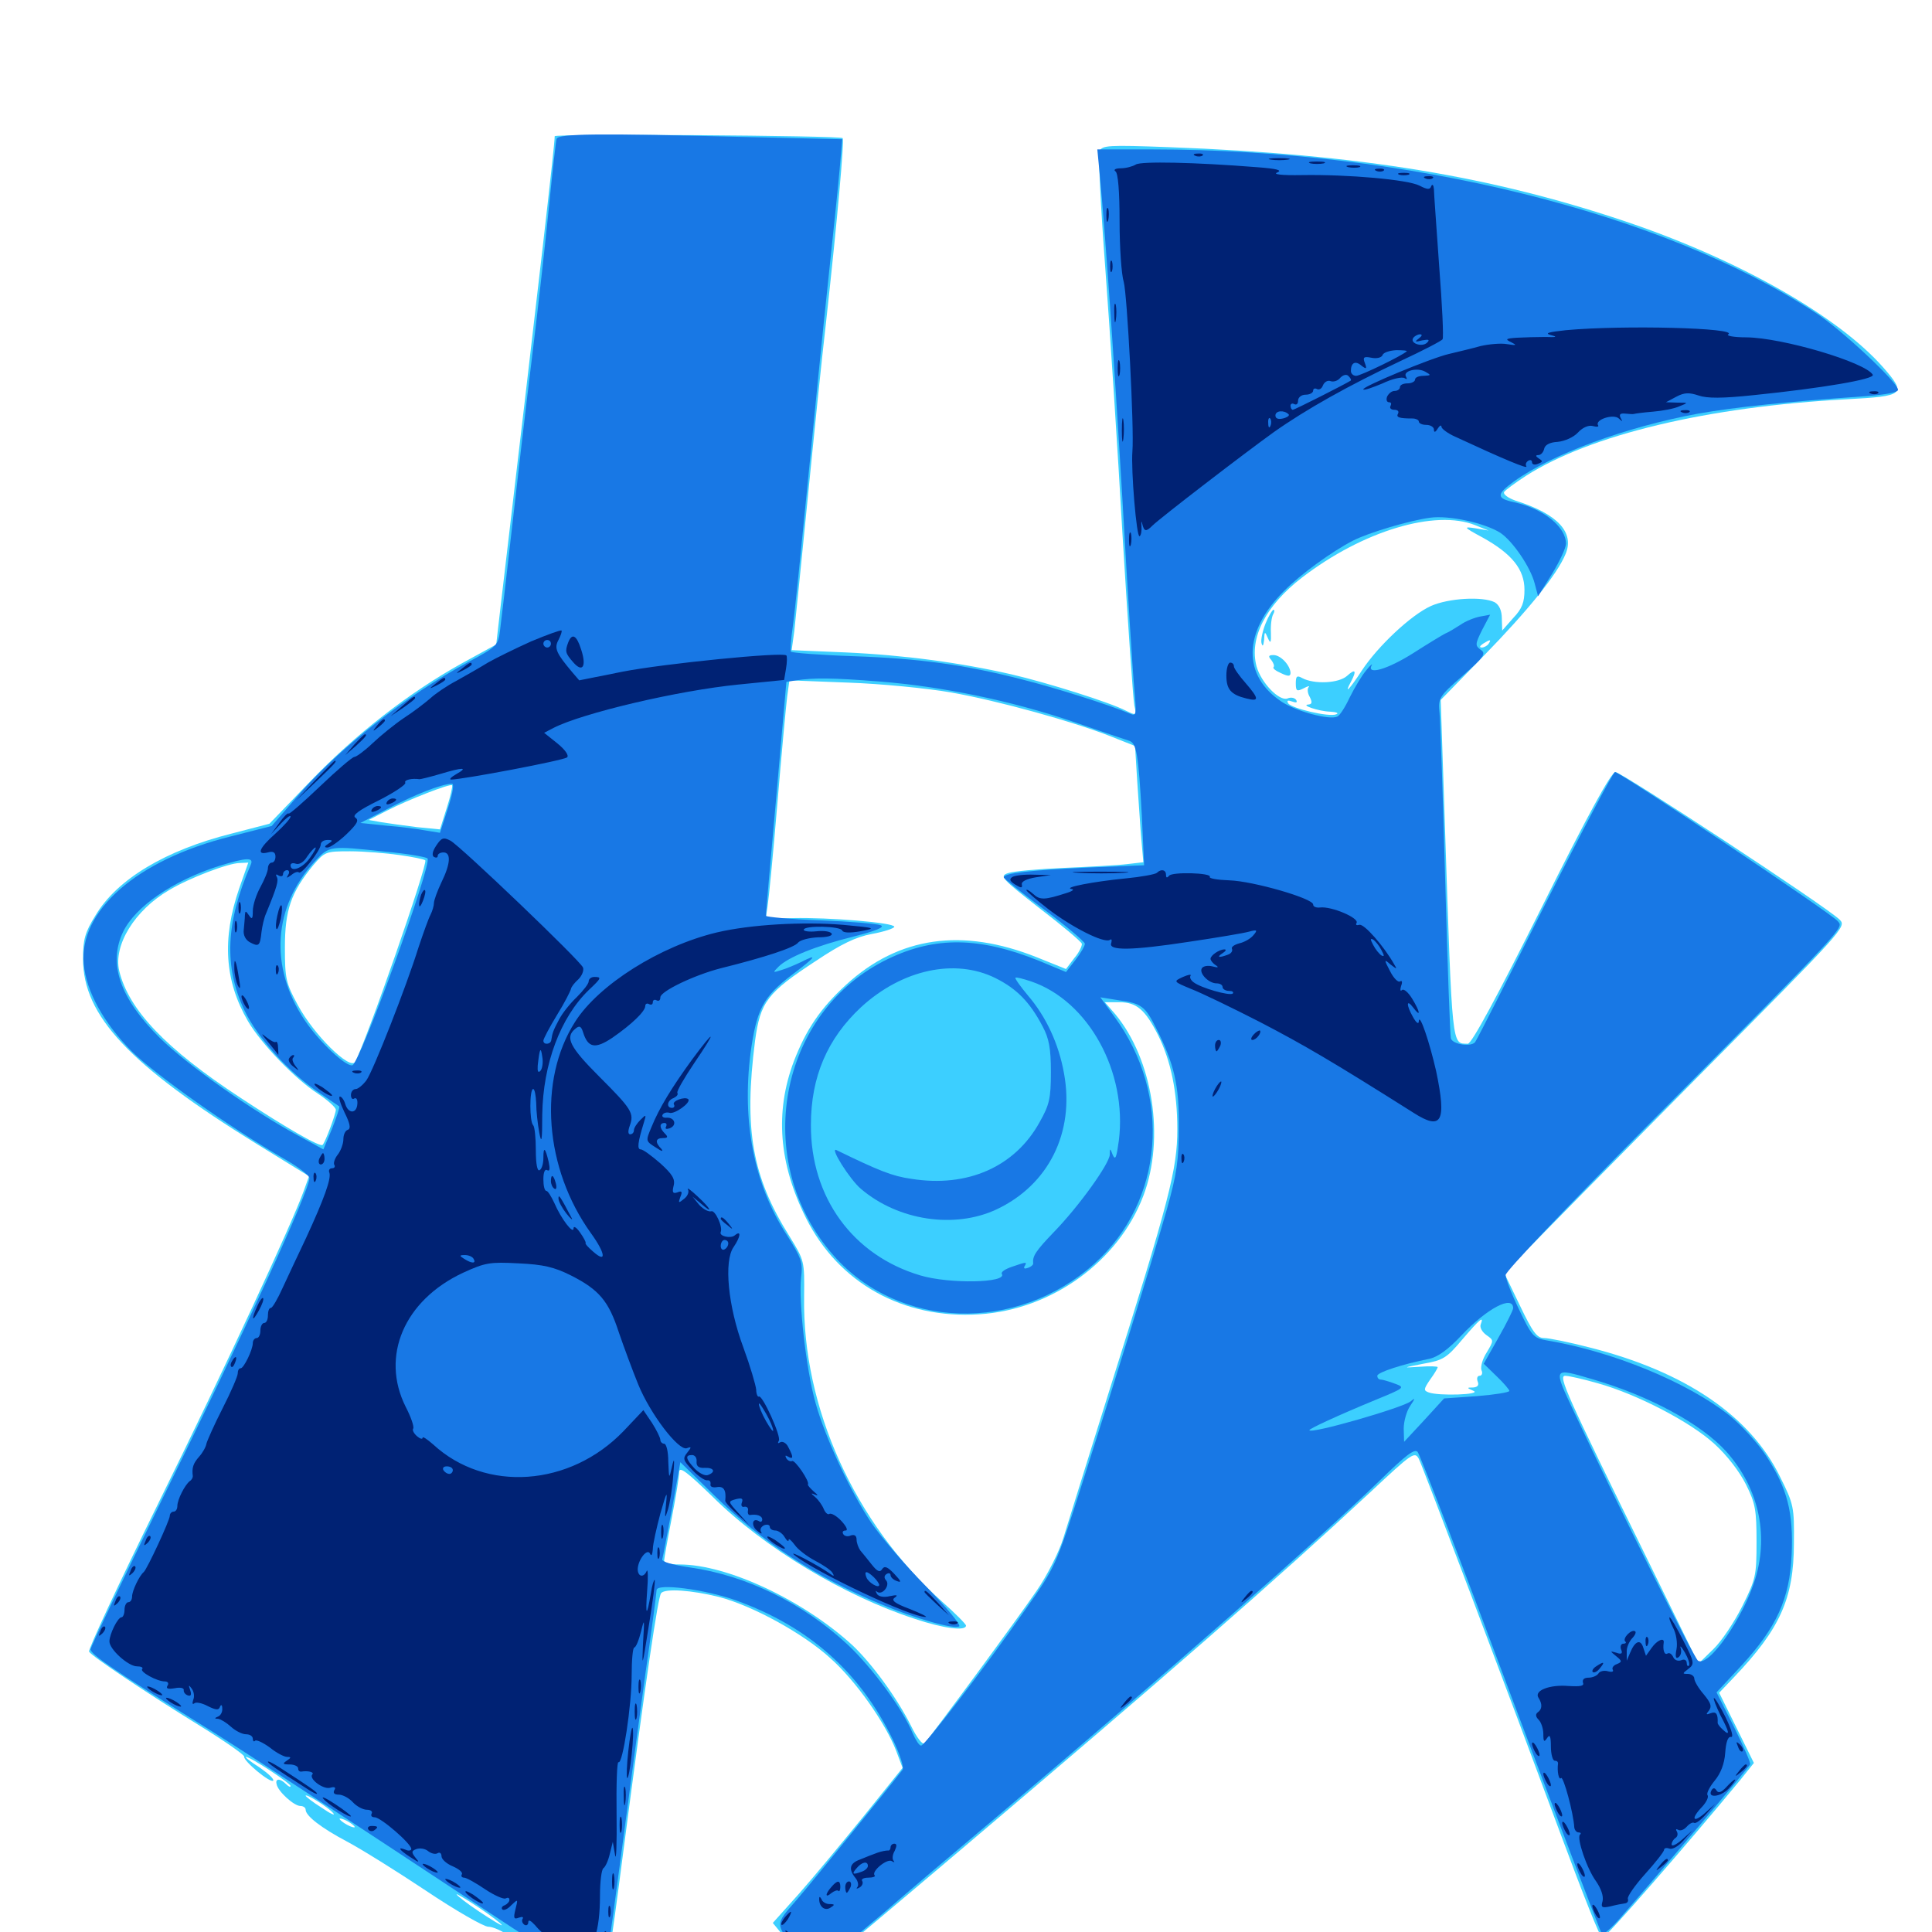<svg xmlns="http://www.w3.org/2000/svg" viewBox="0 -1000 1000 1000">
	<path fill="#3ccfff" d="M287.109 -929.492C287.109 -924.805 279.883 -862.109 259.18 -686.719L256.836 -666.406L238.672 -656.445C211.328 -641.211 183.789 -619.727 160.352 -595.312L139.453 -573.633L119.922 -568.555C85.742 -559.961 60.547 -544.922 49.414 -526.172C43.945 -517.383 42.969 -513.672 42.969 -503.711C42.969 -474.219 66.992 -448.633 133.008 -407.812L159.961 -391.211L157.227 -383.594C151.367 -367.188 116.992 -292.969 81.836 -221.68C61.523 -180.469 45.508 -146.094 46.094 -145.117C47.461 -142.773 74.805 -124.414 103.906 -106.445C116.602 -98.633 126.562 -91.602 126.367 -90.82C125.781 -88.672 139.844 -76.953 141.406 -78.32C141.992 -79.102 138.867 -82.031 134.375 -85.156C129.688 -88.086 126.562 -90.625 127.344 -90.625C129.688 -90.625 150.391 -76.953 150.391 -75.586C150.391 -74.805 149.414 -75.195 148.047 -76.562C144.922 -79.688 142.383 -79.492 143.164 -76.562C143.75 -72.852 152.148 -65.234 155.469 -65.234C156.836 -65.234 158.203 -64.453 158.203 -63.281C158.203 -60.156 166.211 -53.906 179.492 -46.875C186.523 -43.164 205.078 -31.641 220.312 -21.484C235.742 -11.133 250.391 -2.734 252.734 -2.734C255.078 -2.734 259.961 -0.586 263.672 2.148C272.266 8.398 274.219 8.398 266.602 2.148C263.477 -0.586 267.969 1.562 276.953 7.227C285.742 12.695 292.969 17.578 292.969 18.164C292.969 18.555 291.992 18.359 290.625 17.578C289.258 16.797 289.062 16.992 289.844 18.359C290.625 19.531 292.578 19.922 294.336 19.336C296.68 18.359 297.07 18.75 295.898 20.898C295.117 22.461 294.922 23.047 295.703 22.266C296.484 21.68 300.391 22.266 304.102 23.828C307.812 25.586 311.328 26.367 311.914 25.781C313.672 24.023 316.211 8.008 322.266 -38.867C334.375 -131.836 340.625 -173.633 342.188 -175.391C344.336 -177.93 357.812 -176.953 372.07 -173.438C389.453 -168.945 415.82 -154.492 429.688 -141.797C442.969 -130.078 458.398 -108.008 463.867 -93.75L467.188 -84.961L447.07 -59.961C435.938 -46.289 420.898 -28.125 413.477 -19.727L400 -4.688L407.422 4.297C411.719 9.375 416.406 15.039 417.969 17.188C421.68 21.68 418.555 24.023 498.242 -43.359C602.734 -131.836 661.133 -182.812 709.375 -227.734C731.055 -248.047 732.227 -248.828 734.375 -244.922C736.328 -241.211 781.836 -120.703 807.812 -50.586C819.336 -19.531 828.32 3.125 829.297 3.125C831.055 3.125 873.242 -45.312 900.781 -78.711L907.812 -87.5L898.828 -105.664L889.844 -123.828L897.656 -132.031C921.289 -156.836 928.516 -172.656 928.516 -201.172C928.711 -219.922 928.516 -221.289 921.289 -235.742C905.859 -267.188 872.266 -290.039 822.852 -302.539C812.305 -305.273 801.758 -307.422 799.219 -307.422C795.508 -307.422 793.359 -310.352 786.719 -324.219L778.711 -340.82L789.258 -351.953C795.117 -358.008 834.961 -398.438 877.93 -441.797C955.273 -519.727 955.859 -520.312 952.148 -524.023C945.508 -530.664 839.258 -600.391 836.133 -600.391C833.984 -600.391 821.68 -577.93 797.852 -530.078C774.805 -483.984 761.719 -459.766 759.766 -459.766C751.367 -459.961 751.758 -455.664 747.852 -573.633L745.703 -637.695L767.969 -660.547C790.82 -683.984 806.055 -702.734 810.352 -713.281C815.039 -724.414 806.25 -733.984 784.57 -740.82C780.664 -742.188 777.93 -744.141 778.516 -745.312C779.102 -746.289 784.18 -750 789.844 -753.711C823.242 -775 883.594 -789.453 956.055 -793.359C985.742 -794.922 986.914 -795.898 974.805 -809.766C951.562 -836.133 901.367 -864.844 843.75 -884.57C772.656 -908.789 703.906 -920.117 605.078 -923.828C573.438 -925 570.312 -924.805 569.141 -921.68C568.359 -919.922 569.727 -892.773 572.07 -861.523C574.414 -830.078 578.516 -767.578 581.055 -722.461C583.789 -677.344 586.523 -637.891 587.109 -634.961C588.281 -629.492 588.281 -629.492 582.617 -632.227C574.219 -636.523 541.992 -646.68 523.438 -650.977C496.875 -657.031 467.969 -660.938 437.695 -662.305L409.766 -663.477L411.133 -673.438C411.719 -678.906 414.844 -709.375 417.969 -741.016C421.094 -772.656 425.391 -814.844 427.734 -834.766C433.398 -886.328 437.109 -927.344 436.133 -928.516C434.766 -929.883 287.109 -930.859 287.109 -929.492ZM763.672 -728.125L770.508 -725.391L763.672 -726.562C757.227 -727.539 757.422 -727.148 767.578 -721.68C782.617 -713.281 789.062 -705.273 789.062 -694.727C789.062 -688.281 787.891 -684.961 783.203 -680.078L777.539 -673.633L777.344 -679.883C777.344 -683.984 775.977 -686.914 773.633 -688.281C767.383 -691.406 749.805 -690.43 740.625 -686.328C730.273 -681.641 713.086 -665.43 704.883 -652.93C698.828 -643.555 695.312 -639.844 699.219 -647.07C702.344 -652.93 701.562 -654.102 697.266 -650.195C692.969 -646.289 680.273 -645.703 674.023 -649.023C671.289 -650.586 670.703 -650 670.703 -646.289C670.703 -642.188 671.289 -641.992 674.805 -643.75C676.953 -644.922 678.125 -645.117 677.344 -644.336C676.562 -643.555 676.758 -641.211 677.93 -639.258C679.297 -636.523 679.102 -635.547 677.344 -635.352C672.852 -635.156 682.422 -631.836 688.477 -631.641C691.797 -631.445 693.164 -630.859 691.602 -630.273C687.891 -628.711 668.359 -633.398 666.797 -635.938C665.82 -637.5 666.602 -637.695 668.75 -636.914C670.898 -636.133 671.68 -636.328 670.898 -637.695C670.117 -638.867 668.164 -639.258 666.406 -638.477C662.109 -636.914 652.734 -646.68 650.391 -655.078C646.484 -669.727 655.078 -686.523 673.828 -700.977C705.273 -725.195 742.969 -736.523 763.672 -728.125ZM770.508 -666.797C769.922 -665.82 768.164 -664.844 766.992 -664.844C765.625 -664.844 765.82 -665.625 767.578 -666.797C771.289 -669.141 772.07 -669.141 770.508 -666.797ZM492.188 -641.602C516.602 -637.305 555.469 -626.562 575.195 -618.75L587.5 -613.867L588.672 -594.922C589.453 -584.57 590.234 -570.898 590.82 -564.844L591.797 -553.711L583.398 -552.734C578.906 -552.148 564.258 -551.367 550.781 -550.781C537.305 -550.195 524.219 -549.023 521.68 -548.047C517.188 -546.484 518.359 -545.312 538.086 -529.883C549.805 -520.898 559.57 -512.695 559.961 -511.523C560.156 -510.547 558.594 -507.031 556.055 -504.102L551.758 -498.438L536.719 -504.492C498.047 -519.922 465.234 -515.234 438.086 -490.43C424.609 -478.125 417.188 -466.992 410.938 -450.781C400.977 -424.414 403.125 -397.656 417.188 -369.531C434.18 -335.742 467.578 -317.188 506.836 -319.727C544.336 -322.07 578.906 -347.07 591.797 -381.055C603.125 -410.938 596.68 -451.758 577.148 -475.195L571.875 -481.25H579.492C588.281 -481.25 592.773 -477.344 599.414 -464.258C606.055 -450.977 609.375 -434.766 609.375 -415.625C609.375 -394.727 605.469 -379.492 573.828 -279.102C563.086 -244.727 552.539 -210.938 550.391 -203.906C548.242 -196.875 542.188 -184.766 536.523 -176.562C527.539 -163.281 482.227 -101.758 478.516 -97.656C477.539 -96.68 474.414 -100.781 471.68 -106.445C464.258 -121.289 451.172 -139.062 441.211 -148.438C415.625 -171.875 376.367 -190.234 351.758 -190.234C347.266 -190.234 343.75 -191.016 343.75 -192.188C343.75 -193.164 345.508 -203.125 347.656 -214.062C349.805 -225.195 351.562 -235.938 351.562 -238.086C351.562 -241.211 355.664 -238.086 368.75 -225.391C395.508 -198.828 436.914 -174.023 473.438 -162.109C488.477 -157.031 500 -155.664 500 -158.594C500 -159.375 494.336 -165.039 487.5 -171.094C442.383 -211.523 415.234 -271.484 416.211 -328.906C416.406 -347.461 416.406 -347.461 408.594 -360.156C389.258 -391.016 384.961 -415.43 390.82 -461.328C393.555 -481.445 397.07 -486.133 422.461 -502.734C435.352 -511.328 442.969 -515.039 451.367 -516.602C457.812 -517.773 462.891 -519.531 462.891 -520.312C462.891 -522.461 428.711 -525.195 410.547 -524.805L396.289 -524.414L397.266 -530.664C397.852 -534.18 400.195 -558.008 402.344 -583.789C404.492 -609.57 406.836 -634.57 407.422 -639.258L408.594 -647.852L439.062 -646.68C455.859 -646.094 479.883 -643.75 492.188 -641.602ZM695.508 -636.133C696.68 -638.086 697.266 -640.234 696.68 -640.625C696.289 -641.211 695.312 -640.234 694.531 -638.477C692.773 -633.398 693.164 -632.227 695.508 -636.133ZM231.25 -581.836L227.734 -570.703L215.82 -571.875C209.375 -572.656 201.172 -573.828 197.461 -574.414L190.82 -575.586L200.391 -580.469C210.938 -585.938 233.008 -594.531 233.984 -593.555C234.375 -593.164 233.203 -587.891 231.25 -581.836ZM206.836 -557.422C213.672 -556.445 219.531 -555.273 220.117 -554.688C221.68 -553.125 189.453 -460.547 183.789 -450.391C181.25 -445.898 162.305 -464.453 154.102 -479.883C148.047 -491.016 147.461 -493.359 147.461 -509.57C147.461 -528.906 150.586 -538.086 162.109 -552.148C168.164 -559.18 168.555 -559.375 181.25 -559.375C188.477 -559.375 200 -558.398 206.836 -557.422ZM123.828 -540.234C114.844 -514.062 116.211 -492.383 128.32 -471.484C135.156 -459.766 152.93 -441.406 164.453 -433.984C169.531 -430.664 173.828 -426.758 173.828 -425.586C173.828 -423.438 168.359 -408.789 166.992 -407.422C165.82 -406.055 148.438 -416.016 124.414 -431.836C85.742 -457.227 66.602 -477.344 61.719 -497.461C58.594 -510.742 69.727 -528.906 87.5 -539.258C97.852 -545.508 118.359 -553.32 124.219 -553.32L128.516 -553.516ZM766.406 -314.453C765.82 -312.891 767.188 -310.547 769.336 -308.984C773.242 -306.25 773.242 -306.25 769.531 -300C767.383 -296.68 766.211 -292.578 766.797 -290.82C767.578 -289.258 766.992 -287.891 765.82 -287.891C764.648 -287.891 764.258 -286.523 764.844 -284.961C765.625 -283.008 764.844 -282.031 762.5 -281.836C758.984 -281.836 759.18 -281.641 762.695 -280.078C767.188 -278.125 744.531 -277.344 739.453 -279.297C736.719 -280.273 736.914 -281.055 740.234 -285.938C742.383 -288.867 744.141 -291.797 744.141 -292.383C744.141 -292.773 740.039 -292.969 734.961 -292.578C725.781 -291.992 725.781 -291.992 736.719 -294.141C746.875 -295.898 748.828 -297.07 756.836 -306.641C766.211 -317.578 768.164 -319.141 766.406 -314.453ZM827.148 -283.984C847.461 -278.32 875.195 -263.867 887.5 -252.539C893.945 -246.68 900.391 -238.281 903.711 -231.641C908.594 -221.875 909.18 -218.359 909.18 -201.953C909.18 -184.375 908.789 -182.617 901.758 -168.555C897.656 -160.352 891.016 -150.391 886.719 -146.289L879.102 -138.867L852.93 -192.383C810.352 -279.102 806.445 -287.891 810.156 -287.891C811.914 -287.891 819.727 -286.133 827.148 -283.984ZM172.461 -61.523C173.828 -59.961 171.094 -61.133 166.602 -64.258C161.914 -67.188 158.203 -70.117 158.203 -70.508C158.203 -71.875 170.117 -64.453 172.461 -61.523ZM183.594 -54.297C183.594 -53.906 181.836 -54.297 179.688 -55.469C177.539 -56.641 175.781 -58.008 175.781 -58.594C175.781 -58.984 177.539 -58.594 179.688 -57.422C181.836 -56.25 183.594 -54.883 183.594 -54.297ZM259.766 -3.516C259.766 -3.125 254.492 -6.25 248.047 -10.547C241.602 -14.844 236.328 -18.945 236.328 -19.531C236.328 -19.922 241.602 -16.797 248.047 -12.5C254.492 -8.203 259.766 -4.102 259.766 -3.516ZM655.078 -677.344C653.516 -673.438 652.539 -668.945 652.93 -667.188C653.516 -665.039 653.906 -665.625 654.297 -668.75C654.492 -673.242 654.688 -673.438 656.25 -669.727C657.617 -666.602 658.008 -667.188 657.812 -672.656C657.617 -676.562 658.203 -680.664 658.984 -682.031C659.766 -683.398 659.766 -684.375 659.18 -684.375C658.594 -684.375 656.641 -681.25 655.078 -677.344ZM658.008 -658.398C659.18 -656.836 659.766 -655.273 659.18 -654.688C658.594 -654.102 660.352 -652.734 663.086 -651.562C666.797 -649.805 667.969 -649.805 667.969 -651.758C667.773 -655.664 662.891 -660.938 659.18 -660.938C656.641 -660.938 656.25 -660.352 658.008 -658.398ZM274.609 9.766C275.195 11.523 276.367 12.695 276.953 12.5C277.734 12.305 280.469 13.086 283.203 14.453C287.891 16.992 287.891 16.797 284.18 13.867C277.148 8.203 273.438 6.641 274.609 9.766Z"/>
	<path fill="#1878e5" d="M288.086 -928.125C287.695 -926.758 285.938 -911.133 284.18 -893.359C282.422 -875.586 278.516 -840.43 275.391 -815.234C272.266 -790.039 267.578 -749.609 264.844 -725.391C262.109 -701.172 259.375 -677.93 258.789 -673.438C257.812 -665.82 257.031 -665.234 242.578 -657.422C210.742 -640.43 174.609 -612.109 153.125 -586.914L140.625 -572.461L119.141 -566.992C70.703 -554.883 40.82 -528.516 43.359 -500.977C44.727 -486.523 53.711 -470.508 68.164 -455.859C80.469 -443.75 118.359 -416.797 147.07 -400.195C154.297 -396.094 160.156 -391.602 160.156 -390.234C160.156 -383.789 126.758 -310.938 82.812 -221.68C63.086 -181.445 46.875 -147.461 46.875 -146.289C46.875 -143.75 59.57 -135.156 100.586 -109.57C123.438 -95.508 163.867 -68.945 257.227 -7.422C282.031 8.984 304.688 23.047 307.227 23.633C311.914 24.805 312.109 24.414 314.258 12.5C315.43 5.664 318.945 -20.508 322.266 -45.703C325.586 -70.898 330.859 -110.352 333.984 -133.203C337.305 -156.055 339.844 -175.781 339.844 -176.953C339.844 -180.664 364.844 -177.344 380.859 -171.68C418.75 -158.008 445.117 -134.57 462.109 -99.609C465.82 -91.992 467.969 -85.156 467.188 -83.984C461.523 -76.562 421.289 -26.953 412.5 -16.797C400.586 -3.125 400.586 -4.492 414.648 11.914L421.289 19.531L427.93 14.453C431.641 11.719 444.727 0.781 457.227 -9.766C469.531 -20.508 495.898 -42.773 515.625 -59.375C604.297 -134.375 682.227 -202.734 714.062 -233.594C727.734 -246.875 732.227 -250.391 733.789 -248.438C734.961 -247.07 756.641 -190.625 781.836 -123.047C807.227 -55.469 828.516 0.195 829.102 0.977C829.883 1.562 833.789 -1.758 838.086 -6.641C860.352 -32.031 905.273 -85.352 905.859 -86.719C906.25 -87.695 902.344 -96.289 897.461 -106.25L888.477 -124.023L901.367 -137.891C919.531 -157.617 926.367 -172.461 927.344 -195.312C928.32 -216.992 925.195 -229.492 914.258 -246.289C909.961 -252.93 901.367 -262.305 895.117 -267.383C873.438 -284.57 834.57 -300.586 800.391 -306.25C793.75 -307.422 792.773 -308.594 786.328 -322.07C782.422 -330.078 779.297 -338.281 779.297 -340.039C779.297 -341.992 812.109 -376.367 852.148 -416.797C957.422 -522.852 954.297 -519.531 951.172 -523.242C948.047 -527.148 838.477 -600.391 835.938 -600.391C834.961 -600.391 818.555 -569.336 799.609 -531.641C780.664 -493.75 764.453 -461.719 763.477 -460.547C761.328 -458.008 751.953 -459.375 750.977 -462.5C750.586 -463.672 749.219 -500.195 748.047 -543.75C746.875 -587.305 745.508 -626.562 745.117 -630.859C744.336 -638.672 744.727 -639.453 757.031 -650.195C768.164 -659.961 769.336 -661.719 766.406 -663.672C763.477 -665.82 763.477 -666.602 767.188 -674.023L771.289 -681.836L766.016 -680.859C763.086 -680.273 758.594 -678.516 755.859 -676.562C753.125 -674.805 749.609 -672.656 748.047 -672.07C746.484 -671.289 739.062 -666.797 731.445 -661.914C718.164 -653.516 707.227 -650.391 709.961 -655.664C710.742 -656.836 709.375 -655.859 707.227 -653.125C704.883 -650.391 701.172 -644.141 698.633 -639.062C696.289 -633.984 693.359 -629.492 692.188 -629.102C688.086 -627.148 670.898 -631.836 663.477 -636.719C642.969 -650.195 643.359 -672.852 664.453 -693.945C672.852 -702.539 689.258 -714.453 700.195 -720.117C708.594 -724.414 729.883 -730.664 740.234 -732.031C750 -733.398 768.555 -729.297 776.562 -724.219C783.008 -719.922 792.188 -706.445 794.336 -698.047L796.094 -691.406L803.32 -702.93C807.227 -709.375 810.547 -716.406 810.547 -718.555C810.547 -727.344 798.828 -736.719 783.789 -740.039C774.414 -741.992 774.414 -744.141 783.594 -750.781C802.93 -764.844 841.797 -779.102 879.102 -785.938C898.242 -789.258 923.438 -791.992 965.43 -794.922C975.977 -795.703 982.422 -796.875 982.422 -798.242C982.422 -801.953 952.93 -829.688 939.453 -838.281C859.961 -890.234 727.734 -922.656 596.68 -922.656H567.969L569.141 -910.547C572.07 -880.078 576.562 -815.43 581.055 -740.039C583.594 -694.922 586.328 -651.562 587.109 -643.555C588.281 -629.883 588.281 -629.102 584.766 -630.664C574.219 -635.156 545.703 -644.141 529.297 -648.242C499.023 -656.055 475.586 -659.18 441.797 -660.352C424.414 -660.938 409.766 -662.109 409.375 -662.695C408.984 -663.281 409.375 -669.141 410.352 -675.781C411.328 -682.422 414.648 -715.234 417.969 -749.023C421.289 -782.812 425.977 -829.688 428.516 -853.32C431.055 -876.953 433.789 -903.32 434.57 -912.109L435.938 -927.93L385.547 -929.102C309.57 -931.055 289.062 -930.859 288.086 -928.125ZM455.078 -647.266C487.5 -644.727 523.438 -637.305 555.078 -626.562C569.336 -621.68 582.422 -617.188 584.375 -616.602C588.281 -615.43 589.258 -609.766 591.016 -577.734L592.188 -552.148L563.281 -550.977C533.398 -549.609 519.531 -548.047 519.531 -545.898C519.531 -545.312 529.102 -537.695 540.625 -529.102C552.148 -520.508 561.523 -512.5 561.523 -511.523C561.523 -510.352 559.375 -506.641 556.641 -503.125L551.758 -496.875L537.695 -502.734C507.031 -515.039 484.18 -515.43 459.766 -503.711C402.734 -476.367 388.477 -398.828 431.445 -350.195C465.234 -311.719 526.367 -309.961 566.406 -345.898C602.344 -378.125 606.836 -433.008 576.758 -473.828L569.531 -483.789L579.297 -482.227C590.82 -480.664 592.773 -479.102 598.438 -467.773C607.812 -449.219 610.352 -438.281 610.156 -416.797C610.156 -399.609 609.18 -392.578 603.906 -373.828C595.898 -345.898 578.125 -288.477 560.156 -232.227C546.484 -189.453 546.484 -189.258 530.664 -166.797C509.766 -136.914 478.711 -96.484 476.758 -96.484C475.781 -96.484 474.023 -99.219 472.461 -102.734C467.383 -115.234 451.367 -136.914 438.867 -148.633C415.82 -170.117 386.328 -184.57 357.227 -188.672C348.047 -190.039 342.383 -191.602 342.773 -192.969C343.164 -194.141 345.312 -205.859 347.852 -219.141L352.148 -243.164L369.922 -225.781C394.531 -201.758 422.461 -183.594 455.859 -169.727C474.609 -161.914 493.75 -156.641 496.484 -158.203C497.461 -158.984 489.648 -168.359 478.906 -179.297C468.359 -190.039 455.859 -204.688 451.172 -211.523C440.039 -228.125 426.953 -256.25 422.07 -274.023C417.188 -291.406 413.281 -326.562 414.648 -338.672C415.625 -346.68 414.844 -348.828 407.031 -361.133C390.234 -387.109 383.984 -419.531 388.477 -454.883C391.602 -477.539 394.922 -483.984 409.766 -495.312C422.461 -504.883 423.633 -506.641 414.453 -501.953C411.523 -500.586 407.031 -498.633 404.297 -497.852C400 -496.484 399.805 -496.484 402.93 -499.609C407.812 -504.492 422.07 -510.352 441.797 -515.234C453.32 -518.164 458.203 -520.117 455.859 -521.094C453.906 -521.875 439.844 -523.047 424.414 -523.633C408.984 -524.219 396.484 -525.391 396.484 -525.977C396.289 -526.562 398.828 -554.102 401.758 -587.109L407.031 -647.07L412.109 -647.852C421.094 -649.219 430.469 -649.219 455.078 -647.266ZM231.836 -581.641L227.734 -568.945L220.508 -570.117C216.406 -570.898 207.227 -572.07 199.805 -572.656L186.523 -574.023L201.172 -581.641C214.648 -588.672 228.32 -594.141 233.789 -594.336C235.156 -594.531 234.57 -590.234 231.836 -581.641ZM199.414 -559.18C210.547 -558.203 220.508 -556.445 221.289 -555.664C223.828 -553.125 186.523 -450 182.422 -448.633C179.102 -447.656 165.039 -460.938 157.617 -472.07C139.258 -499.609 141.406 -530.664 162.891 -554.102C170.508 -562.305 170.508 -562.305 199.414 -559.18ZM129.688 -552.148C116.797 -522.461 115.82 -499.609 126.562 -476.953C133.398 -462.695 149.414 -444.922 165.234 -434.375C170.508 -430.859 175.195 -427.539 175.586 -427.344C175.977 -426.953 174.219 -421.875 171.875 -415.82L167.383 -405.078L154.492 -412.109C129.688 -425.586 96.68 -449.023 82.812 -462.695C62.109 -483.203 55.859 -501.172 63.672 -517.578C69.922 -530.664 89.453 -544.141 113.281 -551.758C127.93 -556.25 131.641 -556.445 129.688 -552.148ZM515.234 -493.75C526.172 -488.281 533.008 -481.445 539.648 -468.75C542.969 -462.5 543.945 -457.422 543.945 -445.117C543.945 -431.445 543.164 -428.125 538.086 -419.141C525.391 -396.094 500.781 -385.156 471.68 -389.844C461.914 -391.211 455.078 -393.945 433.008 -404.688C429.102 -406.641 439.844 -389.453 445.703 -384.57C465.039 -368.164 494.141 -363.867 515.82 -374.023C542.773 -386.719 556.25 -413.867 550.781 -444.141C548.047 -459.766 541.406 -473.828 532.031 -484.766C528.125 -489.453 525.195 -493.555 525.586 -493.945C525.977 -494.336 529.688 -493.359 533.789 -491.992C563.477 -481.836 583.594 -445.117 579.102 -409.57C577.93 -400.977 577.344 -399.219 575.977 -402.148C574.609 -405.859 574.414 -405.859 574.414 -402.344C574.219 -397.656 558.594 -375.781 545.508 -362.305C535.938 -352.344 534.375 -349.805 534.766 -346.094C534.961 -345.508 533.789 -344.336 532.031 -343.75C530.469 -343.164 529.688 -343.359 530.273 -344.531C531.836 -347.07 531.25 -346.875 523.828 -344.336C520.312 -343.164 517.969 -341.602 518.555 -340.625C521.484 -335.938 491.406 -335.352 476.367 -339.844C441.406 -350.195 419.531 -380.273 419.727 -417.773C419.727 -442.773 428.32 -462.5 445.703 -478.711C466.992 -498.242 494.336 -504.102 515.234 -493.75ZM783.203 -322.852C783.203 -321.875 779.688 -314.844 775.586 -307.617L767.969 -294.141L774.609 -287.695C778.32 -284.18 781.25 -280.664 781.25 -280.078C781.25 -279.297 773.633 -278.125 764.258 -277.344L747.461 -276.172L737.109 -264.844L726.758 -253.711L726.562 -260.547C726.562 -264.453 728.125 -269.727 729.883 -272.266C732.617 -276.367 732.617 -276.758 730.078 -274.609C725.781 -271.289 677.734 -257.422 677.734 -259.766C677.734 -260.547 692.969 -267.578 711.914 -275.391C727.148 -281.641 727.344 -281.836 722.07 -283.789C718.945 -284.961 715.625 -285.938 714.648 -285.938C713.672 -285.938 712.891 -286.719 712.891 -287.891C712.891 -289.648 725.977 -293.945 739.844 -296.68C744.336 -297.656 749.609 -301.562 756.445 -308.789C769.727 -322.852 783.203 -329.883 783.203 -322.852ZM824.219 -286.133C853.711 -277.539 880.469 -263.086 893.555 -248.633C909.961 -230.273 915.625 -206.25 908.594 -183.008C902.344 -162.5 884.375 -136.914 878.906 -140.43C876.758 -141.797 838.086 -219.336 814.844 -268.945C803.711 -292.578 803.516 -292.188 824.219 -286.133Z"/>
	<path fill="#002274" d="M618.75 -919.336C617.188 -919.922 617.773 -920.508 619.922 -920.508C622.07 -920.703 623.242 -920.117 622.461 -919.531C621.875 -918.945 620.117 -918.75 618.75 -919.336ZM657.812 -917.383C655.273 -917.773 657.227 -918.164 662.109 -918.164C666.992 -918.164 668.945 -917.773 666.602 -917.383C664.062 -916.992 660.156 -916.992 657.812 -917.383ZM587.891 -914.844C586.328 -913.867 582.812 -912.891 580.078 -912.891C577.344 -912.891 576.172 -912.109 577.344 -911.328C578.711 -910.547 579.492 -900.977 579.492 -885.352C579.492 -871.875 580.469 -857.812 581.641 -854.102C583.398 -848.047 587.109 -778.125 586.133 -766.406C585.352 -756.836 588.281 -721.484 589.844 -722.461C590.625 -722.852 591.016 -725.391 590.82 -727.734C590.625 -730.273 590.82 -730.664 591.211 -728.906C592.188 -724.805 593.164 -724.609 596.484 -727.93C600.391 -731.836 644.141 -765.43 659.375 -776.367C675.977 -788.086 697.852 -800.391 725.195 -813.281C736.523 -818.555 746.289 -823.633 746.68 -824.414C747.266 -825.391 746.484 -842.188 744.922 -862.109C743.555 -882.031 742.188 -900 742.188 -902.148C741.992 -904.297 741.406 -904.883 740.82 -903.711C740.234 -901.758 738.867 -901.758 734.766 -903.906C728.711 -907.031 697.852 -909.766 673.828 -909.375C663.281 -909.18 658.594 -909.766 661.133 -910.742C663.867 -911.914 660.938 -912.695 650.391 -913.477C618.359 -916.016 590.625 -916.602 587.891 -914.844ZM734.375 -824.805C732.031 -823.047 732.422 -822.852 736.133 -823.828C739.453 -824.414 740.234 -824.219 738.672 -822.656C736.133 -820.117 729.688 -822.266 731.445 -825C732.031 -825.977 733.789 -826.953 734.961 -826.953C736.328 -826.953 736.133 -826.172 734.375 -824.805ZM728.125 -818.164C725.977 -816.016 704.297 -805.469 701.953 -805.469C700.391 -805.469 699.219 -806.641 699.219 -808.008C699.219 -812.305 701.562 -813.477 704.688 -810.742C707.227 -808.789 707.617 -808.984 706.445 -812.109C705.273 -815.039 705.859 -815.625 709.766 -814.844C712.5 -814.258 715.039 -814.844 715.625 -816.211C716.016 -817.578 719.336 -818.555 722.656 -818.75C726.172 -818.75 728.516 -818.555 728.125 -818.164ZM699.023 -802.93C696.289 -801.172 670.117 -787.891 669.141 -787.891C668.555 -787.891 667.969 -788.867 667.969 -790.039C667.969 -791.016 668.945 -791.406 669.922 -790.82C671.094 -790.234 671.875 -791.016 671.875 -792.578C671.875 -794.336 673.633 -795.703 675.781 -795.703C677.93 -795.703 679.688 -796.68 679.688 -797.852C679.688 -798.828 680.664 -799.219 681.641 -798.633C682.812 -798.047 684.18 -798.828 684.766 -800.586C685.547 -802.344 687.305 -803.32 688.672 -802.734C690.234 -802.148 692.578 -802.93 693.75 -804.492C695.312 -806.055 697.07 -806.445 698.047 -805.273C699.023 -804.297 699.609 -803.32 699.023 -802.93ZM666.992 -785.547C667.578 -784.961 666.406 -783.984 664.062 -783.398C661.523 -782.812 660.156 -783.398 660.156 -784.961C660.156 -787.5 664.648 -787.891 666.992 -785.547ZM657.617 -779.688C657.031 -778.125 656.445 -778.711 656.445 -780.859C656.25 -783.008 656.836 -784.18 657.422 -783.398C658.008 -782.812 658.203 -781.055 657.617 -779.688ZM678.32 -915.43C676.367 -916.016 677.93 -916.406 681.641 -916.406C685.352 -916.406 686.914 -916.016 685.156 -915.43C683.203 -915.039 680.078 -915.039 678.32 -915.43ZM697.852 -913.477C695.898 -914.062 697.07 -914.453 700.195 -914.453C703.516 -914.453 704.883 -914.062 703.711 -913.477C702.344 -913.086 699.609 -913.086 697.852 -913.477ZM712.5 -911.523C710.938 -912.109 711.523 -912.695 713.672 -912.695C715.82 -912.891 716.992 -912.305 716.211 -911.719C715.625 -911.133 713.867 -910.938 712.5 -911.523ZM724.219 -909.57C722.852 -910.156 723.828 -910.547 726.562 -910.547C729.297 -910.547 730.273 -910.156 729.102 -909.57C727.734 -909.18 725.391 -909.18 724.219 -909.57ZM737.891 -907.617C736.328 -908.203 736.914 -908.789 739.062 -908.789C741.211 -908.984 742.383 -908.398 741.602 -907.812C741.016 -907.227 739.258 -907.031 737.891 -907.617ZM572.656 -888.477C572.656 -885.352 573.047 -884.18 573.633 -886.133C574.023 -887.891 574.023 -890.625 573.633 -891.992C573.047 -893.164 572.656 -891.797 572.656 -888.477ZM574.609 -862.109C574.609 -859.375 575 -858.398 575.586 -859.766C575.977 -860.938 575.977 -863.281 575.586 -864.648C575 -865.82 574.609 -864.844 574.609 -862.109ZM576.758 -837.695C576.758 -833.398 577.148 -831.836 577.539 -834.375C577.93 -836.719 577.93 -840.234 577.539 -842.188C576.953 -843.945 576.562 -841.992 576.758 -837.695ZM810.547 -829.102C801.562 -828.125 799.219 -827.539 802.734 -826.562C806.445 -825.586 805.664 -825.391 799.805 -825.586C795.508 -825.586 788.867 -825.391 785.156 -825.195C779.297 -824.805 778.906 -824.414 782.227 -822.852C785.352 -821.289 784.961 -821.094 780.078 -821.875C776.953 -822.461 770.703 -821.875 766.406 -820.898C762.305 -819.727 754.883 -817.969 750 -816.797C740.625 -814.648 704.492 -799.609 705.664 -798.438C706.055 -797.852 710.547 -799.414 715.625 -801.562C720.508 -803.906 725.586 -805.078 726.953 -804.297C728.125 -803.516 728.516 -803.711 727.734 -805.078C725.977 -808.008 733.594 -809.961 737.695 -807.617C740.82 -805.859 740.82 -805.664 736.914 -805.469C734.375 -805.469 732.422 -804.688 732.422 -803.516C732.422 -802.539 730.664 -801.562 728.516 -801.562C726.367 -801.562 724.609 -800.781 724.609 -799.609C724.609 -798.633 723.438 -797.656 721.875 -797.656C720.312 -797.656 718.75 -796.289 717.969 -794.727C717.383 -793.164 717.773 -791.797 718.945 -791.797C720.117 -791.797 720.312 -791.016 719.727 -789.844C719.141 -788.867 719.922 -787.891 721.68 -787.891C723.438 -787.891 724.219 -787.109 723.633 -785.938C722.461 -783.984 724.219 -783.398 731.055 -783.398C732.812 -783.398 734.375 -782.617 734.375 -781.836C734.375 -780.859 736.133 -780.078 738.281 -780.078C740.43 -780.078 742.188 -778.906 742.188 -777.734C742.188 -775.977 742.969 -776.172 744.141 -778.125C745.117 -779.688 746.094 -780.273 746.094 -779.102C746.094 -778.125 749.414 -775.586 753.516 -773.828C778.32 -762.305 791.016 -757.031 790.039 -758.594C789.453 -759.57 789.844 -760.742 791.016 -761.523C791.992 -762.109 792.969 -761.914 792.969 -760.742C792.969 -759.57 794.336 -759.18 796.094 -759.961C798.633 -760.938 798.633 -761.328 796.484 -762.695C794.727 -763.867 794.727 -764.453 796.289 -764.453C797.461 -764.453 798.828 -765.82 799.219 -767.578C799.609 -769.727 802.148 -771.094 806.25 -771.289C809.961 -771.68 814.453 -773.633 816.797 -776.172C819.141 -778.711 822.266 -780.078 824.414 -779.492C826.562 -778.906 827.734 -779.102 827.148 -779.883C825.391 -782.812 835.156 -785.938 837.891 -783.398C839.844 -781.641 840.039 -781.641 838.867 -783.594C837.891 -785.547 838.672 -786.133 841.016 -785.938C843.164 -785.742 845.117 -785.547 845.703 -785.742C846.289 -785.938 850.586 -786.523 855.469 -786.914C860.352 -787.305 866.602 -788.477 869.141 -789.648C874.023 -791.602 874.023 -791.602 868.164 -791.602L862.305 -791.797L867.773 -794.727C871.875 -796.875 874.414 -796.875 879.102 -795.312C883.594 -793.75 891.406 -793.75 908.008 -795.508C942.383 -799.023 970.703 -803.711 969.336 -806.055C965.43 -812.5 922.656 -825.195 903.906 -825.391C897.461 -825.391 893.359 -826.172 894.531 -826.953C900 -830.273 840.43 -831.836 810.547 -829.102ZM766.992 -817.969C767.773 -818.555 766.602 -819.141 764.453 -818.945C762.305 -818.945 761.719 -818.359 763.281 -817.773C764.648 -817.188 766.406 -817.383 766.992 -817.969ZM748.047 -810.156C748.047 -811.914 740.43 -812.695 738.086 -811.133C736.133 -809.961 737.305 -809.375 741.797 -809.375C745.117 -809.375 748.047 -809.766 748.047 -810.156ZM785.156 -767.578C785.156 -767.969 783.789 -768.359 782.031 -768.359C780.469 -768.359 779.688 -767.383 780.273 -766.406C781.445 -764.648 785.156 -765.43 785.156 -767.578ZM578.516 -809.375C578.516 -805.664 578.906 -804.102 579.492 -806.055C579.883 -807.812 579.883 -810.938 579.492 -812.891C578.906 -814.648 578.516 -813.086 578.516 -809.375ZM968.359 -796.289C966.797 -796.875 967.383 -797.461 969.531 -797.461C971.68 -797.656 972.852 -797.07 972.07 -796.484C971.484 -795.898 969.727 -795.703 968.359 -796.289ZM870.703 -786.523C869.141 -787.109 869.727 -787.695 871.875 -787.695C874.023 -787.891 875.195 -787.305 874.414 -786.719C873.828 -786.133 872.07 -785.938 870.703 -786.523ZM580.664 -777.148C580.664 -771.875 581.055 -769.727 581.445 -772.852C581.836 -775.781 581.836 -780.078 581.445 -782.617C581.055 -784.961 580.664 -782.617 580.664 -777.148ZM584.375 -720.508C584.375 -717.383 584.766 -716.211 585.352 -718.164C585.742 -719.922 585.742 -722.656 585.352 -724.023C584.766 -725.195 584.375 -723.828 584.375 -720.508ZM274.805 -667.969C266.602 -664.258 256.641 -659.375 252.539 -657.031C248.438 -654.492 241.211 -650.391 236.328 -647.656C231.445 -645.117 225.391 -641.016 222.656 -638.477C219.922 -636.133 213.867 -631.445 208.984 -628.32C204.102 -625 196.875 -619.141 192.773 -615.234C188.672 -611.328 184.375 -608.203 183.398 -608.203C182.422 -608.203 174.414 -601.367 165.82 -593.164C157.031 -584.766 149.609 -578.32 149.414 -578.906C149.023 -579.492 146.875 -577.344 144.531 -574.023L140.234 -568.164L145.312 -573.633C148.047 -576.562 150.391 -578.32 150.391 -577.344C150.391 -576.367 146.875 -572.461 142.578 -568.555C133.984 -560.938 132.617 -557.227 138.672 -558.789C141.406 -559.57 142.578 -558.789 142.578 -556.641C142.578 -554.883 141.797 -553.516 140.625 -553.516C139.648 -553.516 138.672 -552.148 138.672 -550.586C138.672 -549.023 136.914 -544.727 134.766 -540.82C132.617 -536.914 130.859 -531.445 130.859 -528.516C130.859 -524.414 130.469 -523.828 128.906 -526.172C127.148 -528.711 126.953 -528.711 126.758 -526.172C126.758 -524.609 126.367 -521.289 126.172 -518.75C125.781 -516.016 127.148 -513.477 129.297 -512.305C133.984 -509.766 134.57 -510.352 135.352 -517.578C135.742 -520.703 136.719 -525 137.695 -527.148C143.555 -541.406 144.336 -544.336 143.164 -546.289C142.578 -547.461 142.969 -547.656 144.141 -546.875C145.508 -546.094 146.484 -546.484 146.484 -547.461C146.484 -548.633 147.461 -549.609 148.633 -549.609C149.609 -549.609 150 -548.438 149.219 -547.266C148.047 -545.312 148.242 -545.312 150.781 -547.07C152.344 -548.438 154.102 -549.023 154.688 -548.438C156.055 -547.07 166.016 -559.961 166.016 -562.891C166.016 -564.258 167.578 -565.234 169.531 -565.234C172.266 -565.234 172.461 -564.844 169.922 -563.281C167.773 -561.914 167.773 -561.328 169.531 -561.328C170.898 -561.328 175.391 -564.453 179.297 -568.164C184.766 -573.438 185.938 -575.391 183.984 -576.758C182.031 -577.93 185.742 -580.664 196.094 -585.742C204.102 -589.844 210.352 -593.945 209.766 -594.922C208.984 -596.289 213.086 -597.266 217.188 -596.68C217.773 -596.68 222.656 -597.852 227.93 -599.414C239.648 -602.93 242.578 -602.93 236.328 -599.414C233.594 -597.852 232.422 -596.68 233.398 -596.484C239.258 -596.484 291.992 -606.445 293.555 -608.008C294.531 -608.984 292.578 -611.914 288.477 -615.234L281.641 -620.703L286.523 -623.242C301.367 -630.859 350.781 -642.578 382.422 -645.703L405.859 -648.047L406.836 -653.906C407.422 -657.227 407.422 -660.352 407.031 -660.742C405.273 -662.695 343.164 -656.445 322.266 -652.344L299.805 -647.852L296.289 -651.953C287.891 -661.914 286.719 -664.453 289.062 -668.75C290.234 -671.094 291.016 -673.242 290.625 -673.633C290.234 -674.023 283.203 -671.484 274.805 -667.969ZM285.156 -666.797C285.156 -665.82 284.375 -664.844 283.203 -664.844C282.227 -664.844 281.25 -665.82 281.25 -666.797C281.25 -667.969 282.227 -668.75 283.203 -668.75C284.375 -668.75 285.156 -667.969 285.156 -666.797ZM160.352 -555.859C156.641 -550.586 150.391 -548.242 150.391 -552.148C150.391 -553.125 151.562 -553.516 153.125 -552.93C154.883 -552.344 157.227 -553.711 158.984 -556.641C160.742 -559.18 162.695 -561.328 163.281 -561.328C163.867 -561.328 162.5 -558.789 160.352 -555.859ZM294.141 -667.578C292.383 -662.891 292.578 -661.914 296.68 -657.227C301.562 -651.562 303.711 -655.078 300.781 -663.867C298.438 -671.289 296.094 -672.461 294.141 -667.578ZM239.062 -653.906C235.547 -651.172 235.547 -650.977 239.844 -653.125C242.188 -654.297 244.141 -655.664 244.141 -656.055C244.141 -657.617 243.164 -657.227 239.062 -653.906ZM634.766 -650.391C634.766 -643.164 637.109 -640.43 645.117 -638.477C651.953 -636.719 651.758 -638.281 644.531 -646.68C641.406 -650.195 638.672 -654.102 638.672 -655.078C638.672 -656.25 637.891 -657.031 636.719 -657.031C635.742 -657.031 634.766 -654.102 634.766 -650.391ZM225.391 -646.094C221.875 -643.359 221.875 -643.164 226.172 -645.312C228.516 -646.484 230.469 -647.852 230.469 -648.242C230.469 -649.805 229.492 -649.414 225.391 -646.094ZM208.008 -634.375L202.148 -629.297L208.594 -633.594C211.914 -635.938 214.844 -638.086 214.844 -638.672C214.844 -640.039 214.062 -639.648 208.008 -634.375ZM195.117 -624.414C192.578 -621.289 192.773 -621.094 195.898 -623.633C197.656 -625 199.219 -626.562 199.219 -626.953C199.219 -628.516 197.656 -627.539 195.117 -624.414ZM183.398 -614.648L178.711 -609.18L184.18 -613.867C189.062 -618.359 190.43 -619.922 188.867 -619.922C188.477 -619.922 186.133 -617.578 183.398 -614.648ZM163.086 -596.094L153.32 -585.742L163.672 -595.508C173.047 -604.492 174.805 -606.25 173.242 -606.25C173.047 -606.25 168.359 -601.562 163.086 -596.094ZM200.195 -584.766C199.609 -583.594 200.391 -583.398 201.953 -583.984C205.469 -585.352 206.055 -586.719 203.32 -586.719C202.148 -586.719 200.781 -585.938 200.195 -584.766ZM192.383 -580.859C191.797 -579.688 192.578 -579.492 194.141 -580.078C197.656 -581.445 198.242 -582.812 195.508 -582.812C194.336 -582.812 192.969 -582.031 192.383 -580.859ZM225.781 -562.305C223.828 -559.375 223.438 -557.227 224.609 -556.445C225.781 -555.859 226.562 -556.055 226.562 -557.031C226.562 -558.008 227.93 -558.789 229.492 -558.789C233.594 -558.789 233.203 -552.93 228.516 -543.359C226.367 -538.867 224.609 -533.984 224.609 -532.617C224.609 -531.25 223.828 -528.516 222.852 -526.562C221.875 -524.805 219.141 -517.188 216.602 -509.57C210.352 -489.453 193.164 -445.703 189.648 -440.82C187.891 -438.477 185.352 -436.328 184.18 -436.328C182.812 -436.328 181.641 -434.961 181.641 -433.203C181.641 -431.641 182.422 -430.664 183.398 -431.445C184.57 -432.031 185.156 -430.664 184.961 -428.516C184.57 -423.438 180.273 -423.438 178.711 -428.516C178.125 -430.664 176.758 -432.422 175.977 -432.422C175 -432.422 176.172 -428.711 178.32 -424.219C181.25 -418.359 181.641 -415.82 180.078 -415.234C178.711 -414.844 177.734 -412.695 177.734 -410.352C177.734 -408.008 176.367 -404.297 174.805 -402.344C173.242 -400.391 172.461 -397.852 173.047 -397.07C173.633 -396.094 173.047 -395.312 171.875 -395.312C170.508 -395.312 169.922 -394.141 170.508 -392.969C171.484 -389.844 167.773 -379.492 158.398 -359.18C154.297 -350.586 148.828 -338.867 146.289 -333.398C143.75 -327.734 141.016 -323.047 140.234 -323.047C139.258 -323.047 138.672 -321.289 138.672 -319.141C138.672 -316.992 137.891 -315.234 136.719 -315.234C135.742 -315.234 134.766 -313.477 134.766 -311.328C134.766 -309.18 133.984 -307.422 132.812 -307.422C131.836 -307.422 130.859 -306.25 130.859 -304.883C130.859 -301.367 126.172 -291.797 124.609 -291.797C123.633 -291.797 123.047 -290.625 123.047 -289.062C123.047 -287.695 119.531 -279.492 115.234 -271.094C110.938 -262.695 107.227 -254.297 106.836 -252.734C106.641 -251.172 104.883 -248.047 103.125 -246.094C100 -242.578 99.219 -240.234 99.805 -235.938C99.805 -235.156 99.219 -233.984 98.242 -233.398C95.703 -231.445 91.797 -223.828 91.797 -220.508C91.797 -218.945 91.016 -217.578 89.844 -217.578C88.867 -217.578 87.891 -216.602 87.891 -215.43C87.891 -213.086 76.172 -187.891 74.414 -186.328C72.07 -184.375 68.359 -176.562 68.359 -173.633C68.359 -172.07 67.578 -170.703 66.406 -170.703C65.43 -170.703 64.453 -168.945 64.453 -166.797C64.453 -164.648 63.672 -162.891 62.891 -162.891C60.938 -162.891 56.641 -154.102 56.641 -150.391C56.641 -146.289 66.406 -137.5 70.898 -137.5C73.047 -137.5 74.219 -136.914 73.633 -136.133C72.07 -134.766 81.25 -129.688 85.352 -129.688C86.914 -129.688 87.5 -128.711 86.719 -127.539C85.742 -125.977 86.914 -125.586 90.43 -126.172C93.164 -126.758 95.312 -126.367 95.117 -125.195C94.922 -124.219 95.898 -122.852 97.266 -122.461C98.828 -121.875 99.219 -122.852 98.438 -125.195C97.461 -127.93 97.656 -128.125 99.219 -125.977C100.391 -124.414 100.781 -121.875 100 -120.117C99.414 -118.359 99.609 -117.578 100.586 -118.359C101.367 -119.141 104.492 -118.555 107.422 -116.992C111.719 -114.844 113.281 -114.648 113.867 -116.602C114.453 -117.969 115.039 -117.578 115.039 -115.625C115.234 -113.867 114.062 -111.914 112.891 -111.523C110.938 -110.742 110.938 -110.352 112.891 -110.352C114.258 -110.156 117.188 -108.398 119.531 -106.25C121.875 -104.102 125.391 -102.344 127.344 -102.344C129.297 -102.344 130.859 -101.367 130.859 -100C130.859 -98.828 131.445 -98.242 132.031 -99.023C132.812 -99.609 136.133 -98.047 139.648 -95.508C142.969 -92.773 147.07 -90.625 148.633 -90.625C150.781 -90.625 150.781 -90.234 148.438 -88.672C146.094 -87.109 146.289 -86.719 150 -86.719C152.344 -86.719 154.297 -85.742 154.297 -84.766C154.297 -83.594 154.883 -83.008 155.859 -83.008C159.18 -83.594 162.695 -82.812 161.719 -81.641C159.57 -79.492 166.992 -73.828 170.703 -74.609C173.242 -75.391 174.023 -74.805 173.047 -73.438C172.266 -71.875 173.047 -71.094 175.391 -71.094C177.344 -71.094 180.664 -69.336 182.617 -67.188C184.57 -65.039 187.891 -63.281 189.844 -63.281C191.992 -63.281 192.969 -62.305 192.383 -61.328C191.797 -60.156 192.383 -59.375 193.945 -59.375C197.07 -59.375 212.891 -45.703 212.891 -42.969C212.891 -42.188 211.523 -41.797 209.961 -42.578C205.469 -44.336 206.445 -42.578 212.5 -38.672C216.992 -35.742 217.383 -35.742 215.039 -38.477C212.891 -41.211 212.891 -41.992 215.625 -42.969C217.383 -43.555 220.117 -43.164 221.68 -41.797C223.242 -40.625 225.391 -40.039 226.562 -40.82C227.539 -41.406 228.516 -40.82 228.516 -39.258C228.516 -37.695 231.055 -35.352 234.375 -33.984C237.5 -32.617 239.648 -30.859 239.062 -29.883C238.477 -28.906 239.062 -28.125 240.234 -28.125C241.406 -28.125 246.289 -25.391 251.172 -22.07C255.859 -18.945 260.742 -16.797 261.719 -17.383C262.891 -17.969 263.672 -17.773 263.672 -16.602C263.672 -15.625 262.5 -14.453 261.328 -13.867C259.961 -13.477 259.375 -12.5 259.961 -11.719C260.742 -10.938 262.891 -11.914 264.648 -13.867C268.164 -17.188 268.164 -17.188 266.797 -11.719C265.625 -7.031 266.016 -6.445 268.555 -7.422C270.312 -8.008 271.094 -7.812 270.508 -6.836C269.922 -5.859 270.312 -4.492 271.484 -3.711C272.461 -3.125 273.438 -3.711 273.438 -5.078C273.438 -6.641 274.805 -5.859 276.953 -3.516C281.641 2.344 289.258 6.445 294.336 6.055C296.875 5.859 298.242 6.445 297.656 8.008C297.07 9.375 298.438 10.156 301.172 10.156C307.031 9.961 310.547 -0.781 310.547 -18.75C310.547 -25.977 311.328 -32.227 312.305 -33.008C313.281 -33.594 314.844 -36.914 315.625 -40.43L317.188 -46.68L318.359 -39.844C318.945 -36.133 319.336 -45.508 319.141 -60.938C318.945 -76.172 319.336 -88.281 320.117 -87.891C322.266 -86.523 326.953 -117.188 326.953 -133.203C326.953 -140.82 327.539 -147.266 328.32 -147.266C329.102 -147.266 330.664 -150.977 331.836 -155.664C333.594 -162.891 333.594 -162.109 332.812 -149.219C332.227 -136.133 332.422 -136.914 335.742 -158.008C337.891 -170.898 339.258 -181.836 338.867 -182.227C338.477 -182.422 337.5 -179.492 336.914 -175.391C334.766 -162.695 333.984 -163.281 334.961 -176.562C335.547 -183.594 335.352 -188.086 334.766 -186.914C333.203 -183.203 330.078 -183.789 330.078 -187.891C330.273 -192.773 335.156 -199.023 336.523 -195.703C337.109 -194.336 337.695 -195.312 337.891 -198.047C337.891 -200.781 339.844 -209.18 341.797 -216.602C345.117 -228.125 345.508 -228.906 344.727 -221.484C343.945 -213.867 344.141 -213.477 345.703 -218.555C346.68 -221.68 348.047 -229.688 348.438 -236.133C349.219 -244.922 349.023 -246.094 347.852 -241.016C346.289 -234.18 346.289 -234.18 345.898 -243.555C345.898 -248.633 344.922 -252.734 343.75 -252.734C342.773 -252.734 341.797 -253.711 341.797 -254.688C341.797 -255.859 339.844 -259.766 337.5 -263.477L333.008 -270.117L322.852 -259.375C295.117 -230.469 251.367 -227.344 224.219 -252.344C221.094 -255.078 218.75 -256.641 218.75 -255.859C218.75 -254.883 217.383 -255.273 215.82 -256.641C214.258 -258.008 213.281 -259.766 213.867 -260.547C214.453 -261.523 212.695 -266.602 209.961 -271.875C196.875 -298.047 209.18 -326.953 239.648 -341.211C251.172 -346.484 253.516 -346.875 268.359 -346.094C281.25 -345.508 286.914 -344.141 295.508 -339.844C310.156 -332.422 315.039 -326.562 320.312 -310.352C322.852 -302.93 327.344 -290.82 330.273 -283.594C336.523 -268.164 351.172 -249.023 355.469 -250.391C358.008 -251.367 358.008 -250.977 355.664 -248.047C353.32 -245.117 353.516 -244.141 358.398 -239.062C361.328 -235.938 364.844 -233.594 366.016 -233.789C367.188 -233.984 367.969 -233.203 367.773 -231.836C367.383 -230.469 368.945 -229.883 371.094 -230.273C374.609 -230.859 375.977 -228.711 375.391 -223.242C375.195 -222.656 377.93 -219.531 381.445 -216.406L387.695 -210.742L382.227 -216.797C376.758 -222.852 376.758 -222.852 380.859 -224.023C383.984 -224.805 384.766 -224.414 383.984 -222.266C383.398 -220.703 383.984 -219.727 385.352 -220.117C386.719 -220.312 387.5 -219.336 387.109 -217.969C386.914 -216.797 387.305 -215.82 388.086 -215.82C391.797 -216.406 394.531 -215.43 394.531 -213.477C394.531 -212.5 393.75 -211.914 392.773 -212.695C389.258 -214.648 388.672 -210.156 391.992 -207.617C393.75 -206.055 394.727 -205.859 393.945 -207.031C393.164 -208.398 393.945 -209.766 395.508 -210.547C397.07 -211.133 398.438 -210.742 398.438 -209.766C398.438 -208.594 399.805 -207.812 401.367 -207.812C402.734 -207.812 405.078 -206.25 406.055 -204.492C407.227 -202.539 408.203 -201.758 408.203 -202.93C408.203 -203.906 409.57 -202.734 411.328 -200.391C412.891 -198.047 417.773 -194.336 421.875 -192.188C425.977 -190.039 430.078 -187.305 430.859 -185.938C432.031 -183.984 431.641 -183.984 429.492 -185.547C424.414 -189.258 407.227 -198.438 411.133 -195.117C421.875 -186.328 471.875 -162.695 479.102 -163.086C480.273 -163.086 476.758 -164.844 470.898 -167.188C463.086 -170.117 461.133 -171.68 463.086 -173.047C465.039 -174.414 464.258 -174.609 460.547 -173.828C457.422 -173.047 454.688 -173.633 453.906 -175C453.125 -176.367 453.125 -176.953 453.906 -176.172C456.445 -174.023 460.742 -179.102 458.789 -181.836C457.422 -183.203 457.617 -184.57 458.984 -185.352C459.961 -185.938 460.938 -185.742 460.938 -184.766C460.938 -183.594 462.5 -182.227 464.258 -181.641C466.797 -180.664 466.406 -181.641 462.891 -185.352C459.375 -189.062 457.812 -189.648 456.641 -187.891C455.469 -185.938 454.102 -186.523 451.172 -190.234C449.023 -192.969 446.484 -196.094 445.312 -197.461C444.336 -198.828 443.359 -201.367 443.359 -203.125C443.359 -205.078 442.383 -205.859 440.43 -205.273C438.867 -204.492 437.109 -204.883 436.523 -205.859C435.742 -207.031 436.328 -207.812 437.695 -207.812C439.062 -207.812 438.086 -209.961 435.547 -212.695C433.203 -215.234 430.273 -216.992 429.297 -216.406C428.516 -215.82 427.148 -216.992 426.367 -218.945C425.586 -220.898 423.633 -223.633 422.07 -225C419.531 -227.148 419.531 -227.344 421.875 -226.367C423.633 -225.586 423.438 -226.172 421.289 -227.93C419.336 -229.688 417.969 -231.25 418.164 -231.641C419.336 -233.008 411.328 -244.727 409.961 -243.75C409.18 -243.359 407.812 -243.945 407.031 -245.117C406.25 -246.68 406.445 -246.875 407.812 -246.094C410.742 -244.336 410.742 -245.898 408.008 -250.977C407.031 -253.125 405.078 -254.102 403.906 -253.516C402.734 -252.734 402.344 -252.93 403.125 -254.297C404.492 -256.445 394.531 -278.32 392.773 -277.148C392.188 -276.758 391.406 -278.516 391.406 -280.664C391.211 -283.008 388.281 -292.969 384.766 -302.539C376.758 -324.023 374.609 -347.266 379.688 -354.492C383.398 -359.961 383.789 -363.477 380.273 -360.547C378.125 -358.789 372.07 -360.156 373.047 -362.305C374.219 -365.039 370.117 -373.828 368.164 -373.047C366.797 -372.656 364.062 -374.023 361.914 -376.367L358.398 -380.664L362.891 -376.953C369.336 -371.289 368.164 -374.219 360.938 -380.859C357.617 -383.984 355.469 -385.547 356.055 -384.375C356.836 -383.008 355.859 -380.859 354.102 -379.492C351.172 -377.148 350.977 -377.148 352.148 -380.469C353.32 -383.203 352.93 -383.789 350.586 -382.812C348.242 -382.031 347.852 -382.812 348.633 -386.133C349.609 -389.648 348.047 -392.188 341.797 -397.852C337.305 -401.758 332.812 -405.078 331.641 -405.078C329.688 -405.078 330.078 -408.594 333.203 -418.75C334.57 -423.242 334.57 -423.438 331.445 -420.312C329.688 -418.555 328.125 -416.211 328.125 -415.039C328.125 -413.867 327.344 -412.891 326.172 -412.891C325 -412.891 325 -414.648 325.977 -417.383C328.32 -423.828 326.953 -425.977 310.156 -442.773C294.922 -458.008 292.383 -463.086 297.656 -467.383C299.805 -469.336 300.781 -468.945 301.758 -465.82C304.297 -457.617 308.008 -456.836 316.992 -462.891C327.148 -469.922 333.984 -476.562 333.984 -479.297C333.984 -480.469 334.961 -480.859 335.938 -480.273C337.109 -479.688 337.891 -480.078 337.891 -481.25C337.891 -482.422 338.867 -482.812 339.844 -482.227C341.016 -481.641 341.797 -482.227 341.797 -483.789C341.797 -486.914 359.375 -495.312 373.047 -498.828C395.898 -504.492 411.328 -509.57 413.086 -512.109C414.258 -513.477 418.945 -514.648 423.438 -514.844C428.125 -514.844 431.055 -515.625 430.469 -516.797C429.688 -517.969 426.172 -518.359 422.656 -517.969C418.945 -517.578 416.016 -517.969 416.016 -518.75C416.016 -521.094 435.156 -520.703 435.938 -518.359C436.328 -517.188 439.844 -516.992 445.312 -517.969C453.711 -519.531 453.516 -519.727 436.523 -521.289C415.625 -523.047 388.477 -521.484 371.094 -517.383C341.602 -510.352 309.766 -490.234 297.656 -471.094C278.32 -440.82 281.836 -395.117 305.859 -361.719C313.477 -351.172 314.062 -345.898 307.031 -352.148C304.492 -354.297 302.734 -356.25 303.125 -356.641C303.32 -357.031 302.148 -359.375 300.195 -362.109C298.438 -364.648 296.875 -365.625 296.875 -364.258C296.875 -360.742 290.43 -369.141 286.914 -377.344C285.352 -380.664 283.594 -383.594 282.812 -383.594C281.836 -383.594 281.25 -386.328 281.25 -389.648C281.25 -393.164 282.031 -395.117 283.203 -394.336C284.57 -393.555 284.766 -394.922 283.984 -398.633C282.227 -406.055 281.25 -406.836 281.25 -400.586C281.25 -397.852 280.469 -394.922 279.297 -394.336C278.125 -393.555 277.344 -397.461 277.344 -404.688C277.344 -410.938 276.758 -416.797 275.977 -417.578C274.023 -419.336 274.023 -436.328 275.977 -436.328C276.758 -436.328 277.344 -433.008 277.539 -429.102C277.539 -425 278.32 -418.164 279.102 -413.867C280.273 -407.617 280.664 -409.18 280.664 -423.047C281.055 -449.219 290.039 -473.438 304.883 -487.695C311.328 -493.75 311.523 -494.336 307.617 -494.336C306.055 -494.336 304.688 -493.359 304.688 -491.992C304.688 -490.82 301.953 -487.305 298.633 -483.984C295.312 -480.859 291.211 -475.781 289.453 -472.461C286.328 -466.602 285.938 -465.43 285.352 -461.719C285.156 -459.375 281.25 -458.984 281.25 -461.328C281.25 -462.305 284.375 -468.164 288.281 -474.609C292.188 -480.859 295.312 -487.109 295.508 -488.086C295.703 -489.258 297.461 -491.406 299.414 -493.164C301.172 -494.922 302.344 -497.656 301.758 -499.219C300.391 -502.734 238.477 -561.914 233.203 -564.844C229.492 -566.797 228.516 -566.406 225.781 -562.305ZM279.688 -445.703C278.516 -444.531 278.125 -445.508 278.32 -448.438C279.297 -457.422 279.883 -458.594 280.664 -453.125C281.25 -450 280.664 -446.68 279.688 -445.703ZM185.547 -421.875C185.547 -422.266 184.766 -422.656 183.594 -422.656C182.617 -422.656 181.641 -421.68 181.641 -420.508C181.641 -419.531 182.617 -419.141 183.594 -419.727C184.766 -420.312 185.547 -421.289 185.547 -421.875ZM376.953 -356.445C376.953 -355.273 376.172 -353.906 375 -353.32C374.023 -352.734 373.047 -353.516 373.047 -355.078C373.047 -356.836 374.023 -358.203 375 -358.203C376.172 -358.203 376.953 -357.422 376.953 -356.445ZM245.117 -348.438C246.68 -345.898 244.141 -345.898 240.234 -348.438C237.695 -350 237.695 -350.391 240.625 -350.391C242.383 -350.391 244.531 -349.609 245.117 -348.438ZM253.32 -349.219C254.102 -349.805 252.93 -350.391 250.781 -350.195C248.633 -350.195 248.047 -349.609 249.609 -349.023C250.977 -348.438 252.734 -348.633 253.32 -349.219ZM400.195 -259.57C400.195 -258.594 398.633 -260.742 396.484 -264.453C394.336 -268.164 392.773 -272.266 392.773 -273.242C392.773 -274.414 394.336 -272.07 396.484 -268.359C398.633 -264.648 400.195 -260.742 400.195 -259.57ZM360.547 -243.555C360.352 -241.016 361.719 -240.039 364.844 -240.234C369.531 -240.43 370.703 -238.086 366.406 -236.523C364.844 -235.938 361.914 -237.5 359.57 -239.844C354.883 -244.922 354.492 -246.875 358.203 -246.875C359.766 -246.875 360.742 -245.312 360.547 -243.555ZM234.375 -239.062C234.375 -238.086 233.594 -237.109 232.617 -237.109C231.445 -237.109 230.078 -238.086 229.492 -239.062C228.906 -240.234 229.688 -241.016 231.25 -241.016C233.008 -241.016 234.375 -240.234 234.375 -239.062ZM270.117 -231.836C271.289 -232.422 269.922 -232.812 266.602 -232.812C263.477 -232.812 262.305 -232.422 264.258 -231.836C266.016 -231.445 268.75 -231.445 270.117 -231.836ZM452.344 -183.594C453.906 -182.031 455.078 -180.273 455.078 -179.688C455.078 -177.539 449.414 -180.859 448.438 -183.594C447.07 -187.109 448.633 -187.109 452.344 -183.594ZM110.352 -118.359C110.938 -118.945 109.961 -120.117 108.008 -120.703C105.273 -121.875 105.078 -121.68 106.836 -119.727C108.203 -118.359 109.766 -117.773 110.352 -118.359ZM558.203 -548.242C551.367 -548.633 556.445 -548.828 569.336 -548.828C582.227 -548.828 587.695 -548.633 581.641 -548.242C575.391 -547.852 564.844 -547.852 558.203 -548.242ZM598.828 -548.242C598.047 -547.461 590.625 -546.094 582.422 -545.312C566.406 -543.75 549.805 -540.625 554.688 -539.844C556.25 -539.648 555.078 -538.672 551.758 -537.695C540.82 -534.18 538.281 -533.984 534.766 -537.305C532.812 -539.062 531.25 -539.844 531.25 -539.258C531.25 -538.672 536.523 -534.18 542.773 -529.297C555.078 -519.922 571.289 -511.719 574.414 -513.477C575.391 -514.258 575.586 -513.477 575.195 -511.914C573.438 -507.812 585.742 -508.008 615.234 -512.5C629.688 -514.648 643.75 -516.992 646.484 -517.773C650.781 -518.945 650.977 -518.555 648.828 -516.016C647.461 -514.258 644.141 -512.305 641.406 -511.719C638.672 -510.938 637.109 -509.766 637.695 -508.789C638.086 -507.812 637.305 -506.445 635.547 -505.859C630.859 -504.102 629.492 -504.492 632.812 -506.641C634.375 -507.617 634.961 -508.594 633.789 -508.594C631.055 -508.594 626.562 -505.469 626.562 -503.711C626.562 -502.93 627.734 -501.367 629.297 -500.391C631.055 -499.219 630.469 -499.023 627.539 -499.805C625.195 -500.391 622.852 -500 622.07 -498.828C620.508 -496.289 625.586 -491.016 629.688 -491.016C631.445 -491.016 632.812 -490.234 632.812 -489.062C632.812 -488.086 634.375 -487.109 636.133 -487.109C637.891 -487.109 638.672 -486.523 638.086 -485.742C636.523 -484.375 621.484 -488.672 617.773 -491.602C616.406 -492.578 615.625 -494.141 616.211 -494.922C616.797 -495.898 615.039 -495.508 612.305 -494.336C607.227 -491.992 607.227 -491.992 616.602 -488.086C621.68 -486.133 637.891 -478.32 652.344 -470.898C675.195 -458.984 689.258 -450.781 731.641 -424.023C746.289 -414.648 748.828 -419.336 743.359 -445.508C740.039 -460.156 734.766 -475.977 734.375 -471.484C734.375 -469.727 733.203 -470.312 731.445 -473.438C727.734 -479.883 727.93 -483.203 731.445 -478.516C735.547 -473.047 735.156 -476.172 730.859 -483.203C728.906 -486.328 726.562 -488.477 725.586 -487.5C724.805 -486.719 724.609 -487.695 725.195 -489.648C725.977 -491.602 725.781 -492.773 724.609 -491.992C723.633 -491.406 721.289 -493.75 719.531 -497.266C716.211 -503.516 716.406 -503.711 719.727 -500.781C723.047 -498.242 723.242 -498.242 721.68 -500.781C716.406 -510.156 705.859 -522.266 703.516 -521.289C702.148 -520.898 701.562 -521.289 702.148 -522.266C703.711 -524.805 689.062 -531.055 683.203 -530.273C681.25 -530.078 679.688 -530.664 679.688 -531.836C679.688 -534.961 648.633 -543.945 636.328 -544.336C630.273 -544.531 625.781 -545.312 626.172 -546.094C627.539 -548.242 606.445 -548.828 605.078 -546.68C604.102 -545.508 603.516 -545.508 603.516 -547.266C603.516 -549.805 600.977 -550.391 598.828 -548.242ZM648.438 -522.266C642.383 -523.633 640.82 -523.633 641.602 -522.266C642.188 -521.484 639.062 -520.312 634.766 -519.922C630.469 -519.531 626.562 -519.922 626.172 -520.703C625.586 -521.68 625.586 -521.289 625.781 -519.922C626.367 -517.188 641.602 -517.578 646.484 -520.508C648.047 -521.289 649.023 -522.266 648.438 -522.266ZM715.039 -508.203C716.602 -505.273 716.602 -504.688 715.039 -505.469C713.867 -506.25 711.914 -508.594 710.742 -510.938C709.18 -513.867 709.18 -514.453 710.742 -513.672C711.914 -512.891 713.867 -510.547 715.039 -508.203ZM667.969 -470.312C667.969 -470.703 666.602 -471.484 665.039 -472.266C663.477 -472.852 662.109 -472.461 662.109 -471.484C662.109 -470.312 663.477 -469.531 665.039 -469.531C666.602 -469.531 667.969 -469.922 667.969 -470.312ZM524.023 -546.094C522.266 -544.922 522.656 -543.945 525.391 -542.188C528.516 -540.234 529.297 -540.234 528.906 -542.188C528.516 -543.75 531.445 -545.117 536.133 -545.898L543.945 -547.07L535.156 -547.266C530.273 -547.461 525.391 -546.875 524.023 -546.094ZM217.969 -536.914C217.383 -535.156 216.797 -532.617 216.992 -531.445C216.992 -530.078 217.969 -531.25 218.945 -533.789C219.922 -536.328 220.508 -538.867 219.922 -539.258C219.531 -539.648 218.75 -538.672 217.969 -536.914ZM123.438 -530.078C123.438 -527.344 123.828 -526.367 124.414 -527.734C124.805 -528.906 124.805 -531.25 124.414 -532.617C123.828 -533.789 123.438 -532.812 123.438 -530.078ZM143.555 -526.172C142.773 -522.852 142.578 -519.531 143.164 -519.141C143.555 -518.555 144.531 -521.094 145.312 -524.414C146.875 -532.617 145.312 -534.18 143.555 -526.172ZM121.484 -520.312C121.484 -517.578 121.875 -516.602 122.461 -517.969C122.852 -519.141 122.852 -521.484 122.461 -522.852C121.875 -524.023 121.484 -523.047 121.484 -520.312ZM121.289 -498.633C121.289 -496.094 122.07 -492.188 123.047 -490.039C124.414 -487.305 124.609 -488.477 123.633 -493.945C122.266 -502.93 121.094 -505.469 121.289 -498.633ZM142.773 -497.656C142.773 -495.508 143.359 -494.922 143.945 -496.484C144.531 -497.852 144.336 -499.609 143.75 -500.195C143.164 -500.977 142.578 -499.805 142.773 -497.656ZM125 -484.18C125 -483.203 125.977 -480.859 126.953 -479.297C127.93 -477.734 128.906 -477.344 128.906 -478.32C128.906 -479.492 127.93 -481.641 126.953 -483.203C125.977 -484.766 125 -485.352 125 -484.18ZM648.828 -464.453C647.461 -462.891 647.266 -461.719 648.242 -461.719C650.195 -461.719 653.125 -465.43 652.148 -466.602C651.758 -466.797 650.195 -466.016 648.828 -464.453ZM138.672 -460.742C141.406 -457.422 143.75 -454.492 143.945 -454.102C144.141 -453.711 144.141 -455.273 143.945 -457.422C143.945 -459.766 143.359 -461.133 142.773 -460.742C142.383 -460.156 140.039 -461.328 137.891 -463.086C134.766 -465.625 135.156 -465.039 138.672 -460.742ZM358.203 -451.562C347.852 -437.305 341.211 -426.562 337.109 -416.406C334.18 -409.375 334.18 -409.375 339.453 -406.055C342.383 -404.102 343.555 -403.711 342.383 -405.273C338.867 -408.789 339.258 -410.938 343.164 -410.938C345.703 -410.938 345.898 -411.523 344.141 -413.281C341.211 -416.211 341.211 -418.75 343.945 -418.75C344.922 -418.75 345.312 -417.969 344.727 -416.797C344.141 -415.625 344.922 -415.43 346.68 -416.016C350.586 -417.578 349.219 -421.68 345.117 -421.484C343.359 -421.289 342.383 -422.07 342.969 -423.047C343.555 -424.023 345.117 -424.414 346.484 -424.023C349.023 -423.047 357.812 -429.297 356.25 -431.055C354.492 -432.617 347.656 -430.078 348.828 -428.32C349.414 -427.344 348.828 -426.562 347.852 -426.562C344.727 -426.562 345.312 -430.469 348.633 -431.641C350.195 -432.422 351.172 -433.398 350.586 -434.375C350.195 -435.156 354.102 -441.992 359.375 -449.805C371.094 -466.992 370.508 -468.164 358.203 -451.562ZM628.906 -458.789C628.906 -457.227 629.297 -455.859 629.688 -455.859C630.078 -455.859 630.859 -457.227 631.641 -458.789C632.227 -460.352 631.836 -461.719 630.859 -461.719C629.688 -461.719 628.906 -460.352 628.906 -458.789ZM149.609 -452.148C149.023 -451.172 150 -449.219 151.953 -447.852C154.883 -445.508 155.078 -445.508 152.93 -448.242C151.562 -450 150.977 -451.953 151.758 -452.539C152.344 -453.32 152.539 -453.906 151.758 -453.906C151.172 -453.906 150.195 -453.125 149.609 -452.148ZM183.203 -444.727C181.641 -445.312 182.227 -445.898 184.375 -445.898C186.523 -446.094 187.695 -445.508 186.914 -444.922C186.328 -444.336 184.57 -444.141 183.203 -444.727ZM162.891 -438.477C164.258 -436.328 171.875 -431.641 171.875 -433.008C171.875 -433.594 169.531 -435.352 166.797 -437.305C163.867 -439.062 162.305 -439.648 162.891 -438.477ZM628.906 -436.328C627.734 -434.18 627.344 -432.422 627.734 -432.422C628.32 -432.422 629.688 -434.18 630.859 -436.328C632.031 -438.477 632.422 -440.234 632.031 -440.234C631.445 -440.234 630.078 -438.477 628.906 -436.328ZM165.234 -400.195C164.648 -398.633 165.039 -397.266 166.016 -397.266C167.188 -397.266 167.969 -398.633 167.969 -400.195C167.969 -401.758 167.578 -403.125 167.188 -403.125C166.797 -403.125 166.016 -401.758 165.234 -400.195ZM611.523 -400C611.523 -397.852 612.109 -397.266 612.695 -398.828C613.281 -400.195 613.086 -401.953 612.5 -402.539C611.914 -403.32 611.328 -402.148 611.523 -400ZM162.305 -390.234C162.305 -388.086 162.891 -387.5 163.477 -389.062C164.062 -390.43 163.867 -392.188 163.281 -392.773C162.695 -393.555 162.109 -392.383 162.305 -390.234ZM285.156 -388.672C285.156 -387.109 285.938 -385.352 286.914 -384.766C287.891 -383.984 288.281 -385.352 287.695 -387.5C286.523 -391.992 285.156 -392.578 285.156 -388.672ZM289.062 -379.688C289.062 -378.125 291.016 -374.609 293.164 -371.875C295.312 -369.141 296.68 -368.164 295.898 -369.531C290.039 -380.664 289.062 -382.227 289.062 -379.688ZM373.047 -369.141C373.047 -368.75 374.609 -367.188 376.562 -365.82C379.492 -363.281 379.688 -363.477 377.148 -366.602C374.609 -369.727 373.047 -370.703 373.047 -369.141ZM133.203 -324.023C129.883 -316.797 130.469 -315.234 133.984 -321.68C135.742 -324.805 136.719 -327.734 136.133 -328.125C135.742 -328.516 134.375 -326.758 133.203 -324.023ZM120.117 -295.508C119.336 -294.336 119.141 -293.164 119.727 -292.578C120.117 -291.992 121.094 -292.969 121.68 -294.727C123.047 -298.047 121.875 -298.633 120.117 -295.508ZM342.188 -206.836C342.188 -203.711 342.578 -202.539 343.164 -204.492C343.555 -206.25 343.555 -208.984 343.164 -210.352C342.578 -211.523 342.188 -210.156 342.188 -206.836ZM75.391 -202.539C74.219 -199.805 74.414 -199.609 76.367 -201.367C77.734 -202.734 78.32 -204.297 77.734 -204.883C77.148 -205.469 75.977 -204.492 75.391 -202.539ZM397.266 -204.102C398.633 -201.953 406.25 -197.266 406.25 -198.633C406.25 -199.219 403.906 -200.977 401.172 -202.93C398.242 -204.688 396.68 -205.273 397.266 -204.102ZM340.234 -196.094C340.234 -193.359 340.625 -192.383 341.211 -193.75C341.602 -194.922 341.602 -197.266 341.211 -198.633C340.625 -199.805 340.234 -198.828 340.234 -196.094ZM67.578 -186.914C66.406 -184.18 66.602 -183.984 68.555 -185.742C69.922 -187.109 70.508 -188.672 69.922 -189.258C69.336 -189.844 68.164 -188.867 67.578 -186.914ZM478.516 -175.977C478.516 -175.586 481.445 -172.852 484.961 -169.531L491.211 -163.867L485.547 -170.312C480.078 -176.172 478.516 -177.539 478.516 -175.977ZM644.336 -173.242C641.797 -170.117 641.992 -169.922 645.117 -172.461C648.242 -175 649.219 -176.562 647.656 -176.562C647.266 -176.562 645.703 -175 644.336 -173.242ZM59.766 -171.289C58.594 -168.555 58.789 -168.359 60.742 -170.117C62.109 -171.484 62.695 -173.047 62.109 -173.633C61.523 -174.219 60.352 -173.242 59.766 -171.289ZM866.016 -157.422C867.578 -154.492 868.359 -149.609 867.773 -146.484C866.992 -142.578 867.383 -141.211 868.75 -142.188C869.922 -142.969 870.508 -144.922 869.922 -146.875C869.336 -148.633 870.312 -147.656 872.07 -144.727C873.828 -141.602 874.805 -138.672 874.219 -137.891C873.633 -137.305 873.047 -137.891 873.047 -139.258C873.047 -140.82 871.68 -141.406 870.117 -140.625C868.359 -140.039 866.602 -140.82 866.016 -142.383C865.234 -143.945 864.062 -144.727 863.086 -144.141C861.523 -143.164 860.547 -145.898 861.133 -149.805C861.523 -152.734 857.617 -150.977 854.883 -147.07L851.953 -142.969L850.586 -147.07C849.219 -151.758 846.289 -150.781 843.75 -144.531L841.992 -140.43V-144.727C841.797 -147.07 843.164 -150.195 844.727 -151.953C846.289 -153.516 847.07 -155.273 846.289 -155.664C844.336 -156.836 839.648 -151.953 841.211 -150.391C841.992 -149.805 841.406 -149.219 840.234 -149.219C839.062 -149.219 838.477 -147.852 839.062 -146.289C840.039 -144.141 839.258 -143.555 836.719 -144.531C833.203 -145.508 833.203 -145.508 836.523 -142.773C839.648 -140.234 839.648 -139.844 836.914 -138.672C835.156 -138.086 834.18 -136.719 834.766 -135.742C835.352 -134.766 834.375 -134.375 832.227 -134.961C830.273 -135.547 827.93 -134.961 827.344 -133.789C826.562 -132.617 824.219 -131.641 822.266 -131.641C819.922 -131.641 818.945 -130.664 819.336 -129.102C820.117 -127.344 818.164 -126.953 811.719 -127.344C802.148 -128.125 793.945 -125 796.289 -121.289C798.438 -117.969 798.242 -115.234 795.898 -113.672C794.727 -112.695 794.727 -111.523 796.484 -109.766C797.656 -108.594 798.828 -105.273 798.828 -102.539C798.828 -98.438 799.219 -98.047 800.781 -100.391C802.148 -102.539 802.734 -101.367 802.734 -96.094C802.734 -91.992 803.711 -88.672 804.688 -88.672C805.859 -88.672 806.445 -88.086 806.445 -87.305C805.859 -83.203 806.836 -78.32 808.008 -79.688C809.18 -80.859 814.453 -61.523 814.844 -54.102C815.039 -52.734 816.016 -51.562 816.992 -51.562C818.164 -51.562 818.555 -50.977 817.773 -50.391C816.016 -48.633 821.289 -32.812 826.172 -26.172C828.711 -22.461 830.078 -18.555 829.492 -16.016C828.516 -12.695 829.102 -12.305 833.594 -13.281C836.523 -14.062 839.844 -14.648 841.211 -14.844C842.383 -15.039 842.969 -16.016 842.578 -17.188C842.188 -18.359 846.289 -24.219 851.562 -30.078C856.836 -35.938 861.328 -41.602 861.328 -42.578C861.328 -43.359 862.5 -43.75 864.062 -43.164C865.625 -42.578 868.75 -44.336 871.289 -47.266L875.977 -52.539L870.703 -47.852C867.578 -45.117 865.234 -44.141 865.234 -45.312C865.234 -46.484 866.211 -48.047 867.188 -48.633C868.359 -49.414 868.555 -50.781 867.969 -51.953C867.188 -53.125 867.578 -53.516 868.555 -52.93C869.727 -52.148 871.68 -52.93 873.047 -54.492C874.414 -56.055 876.172 -57.031 876.953 -56.445C877.734 -56.055 880.469 -58.008 883.008 -60.938L887.695 -66.211L882.422 -61.523C876.172 -56.055 875 -58.594 881.055 -64.844C883.203 -67.188 884.57 -69.922 883.789 -70.898C883.203 -71.875 884.961 -75.195 887.5 -78.32C890.625 -82.031 892.578 -87.109 892.969 -92.773C893.359 -98.242 894.336 -101.172 895.898 -100.977C897.461 -100.586 896.289 -104.688 893.164 -111.133C890.234 -116.992 887.5 -121.484 887.109 -121.094C886.719 -120.703 888.281 -116.797 890.43 -112.305C895.312 -103.125 895.508 -101.172 891.797 -104.688C890.234 -106.055 889.062 -107.617 889.062 -108.203C889.258 -112.891 888.281 -114.258 885.547 -113.281C883.008 -112.305 882.812 -112.5 884.57 -114.648C886.133 -116.797 885.547 -118.555 881.836 -123.047C879.102 -126.172 876.953 -129.883 876.953 -131.25C876.953 -132.422 875.391 -133.594 873.633 -133.594C870.703 -133.594 870.703 -133.789 873.828 -136.133C877.148 -138.672 877.148 -139.453 871.289 -150.781C867.969 -157.422 864.648 -162.891 864.258 -162.891C863.672 -162.891 864.453 -160.547 866.016 -157.422ZM491.797 -159.57C490.234 -160.156 490.82 -160.742 492.969 -160.742C495.117 -160.938 496.289 -160.352 495.508 -159.766C494.922 -159.18 493.164 -158.984 491.797 -159.57ZM51.953 -155.664C50.781 -152.93 50.977 -152.734 52.93 -154.492C54.297 -155.859 54.883 -157.422 54.297 -158.008C53.711 -158.594 52.539 -157.617 51.953 -155.664ZM851.758 -150C851.758 -147.852 852.344 -147.266 852.93 -148.828C853.516 -150.195 853.32 -151.953 852.734 -152.539C852.148 -153.32 851.562 -152.148 851.758 -150ZM826.172 -137.5C824.609 -136.523 823.828 -135.156 824.414 -134.57C825.195 -133.984 826.758 -134.766 828.125 -136.523C830.859 -139.844 830.273 -140.234 826.172 -137.5ZM330.469 -126.758C330.469 -123.633 330.859 -122.461 331.445 -124.414C331.836 -126.172 331.836 -128.906 331.445 -130.273C330.859 -131.445 330.469 -130.078 330.469 -126.758ZM76.172 -126.953C76.172 -126.367 77.93 -125 80.078 -123.828C82.227 -122.656 83.984 -122.266 83.984 -122.656C83.984 -123.242 82.227 -124.609 80.078 -125.781C77.93 -126.953 76.172 -127.344 76.172 -126.953ZM85.938 -121.094C85.938 -120.508 87.695 -119.141 89.844 -117.969C91.992 -116.797 93.75 -116.406 93.75 -116.797C93.75 -117.383 91.992 -118.75 89.844 -119.922C87.695 -121.094 85.938 -121.484 85.938 -121.094ZM581.836 -118.555C579.297 -115.43 579.492 -115.234 582.617 -117.773C585.742 -120.312 586.719 -121.875 585.156 -121.875C584.766 -121.875 583.203 -120.312 581.836 -118.555ZM328.516 -114.062C328.516 -110.352 328.906 -108.789 329.492 -110.742C329.883 -112.5 329.883 -115.625 329.492 -117.578C328.906 -119.336 328.516 -117.773 328.516 -114.062ZM325.195 -93.555C324.414 -86.523 324.219 -80.273 324.609 -79.688C325.195 -79.297 326.172 -84.57 326.953 -91.797C327.734 -99.023 327.93 -105.273 327.344 -105.664C326.953 -106.25 325.977 -100.781 325.195 -93.555ZM792.969 -97.461C792.969 -96.484 793.945 -94.141 794.922 -92.578C795.898 -91.016 796.875 -90.625 796.875 -91.602C796.875 -92.773 795.898 -94.922 794.922 -96.484C793.945 -98.047 792.969 -98.633 792.969 -97.461ZM899.609 -95.898C900.195 -93.945 901.367 -92.969 901.953 -93.555C902.539 -94.141 901.953 -95.703 900.586 -97.07C898.633 -98.828 898.438 -98.633 899.609 -95.898ZM138.672 -88.086C138.672 -87.305 142.578 -84.57 158.789 -74.219C161.719 -72.266 164.062 -71.094 164.062 -71.68C164.062 -72.461 160.156 -75.195 144.141 -85.547C141.016 -87.5 138.672 -88.672 138.672 -88.086ZM900.195 -83.398C897.656 -80.273 897.852 -80.078 900.977 -82.617C904.102 -85.156 905.078 -86.719 903.516 -86.719C903.125 -86.719 901.562 -85.156 900.195 -83.398ZM798.828 -81.836C798.828 -80.859 799.805 -78.516 800.781 -76.953C801.758 -75.391 802.734 -75 802.734 -75.977C802.734 -77.148 801.758 -79.297 800.781 -80.859C799.805 -82.422 798.828 -83.008 798.828 -81.836ZM893.555 -75C891.016 -72.266 889.453 -71.68 888.477 -73.242C887.695 -74.609 886.719 -74.805 885.938 -73.438C883.398 -69.141 890.43 -69.727 894.727 -74.219C897.07 -76.758 898.633 -78.906 898.047 -78.906C897.461 -78.906 895.508 -77.148 893.555 -75ZM322.852 -70.117C322.852 -65.82 323.242 -64.258 323.633 -66.797C324.023 -69.141 324.023 -72.656 323.633 -74.609C323.047 -76.367 322.656 -74.414 322.852 -70.117ZM167.383 -68.945C169.727 -66.016 181.641 -58.594 181.641 -59.961C181.641 -60.352 177.93 -63.281 173.438 -66.211C168.75 -69.336 166.016 -70.508 167.383 -68.945ZM804.688 -66.211C804.688 -65.234 805.664 -62.891 806.641 -61.328C807.617 -59.766 808.594 -59.375 808.594 -60.352C808.594 -61.523 807.617 -63.672 806.641 -65.234C805.664 -66.797 804.688 -67.383 804.688 -66.211ZM320.703 -55.469C320.703 -51.758 321.094 -50.195 321.68 -52.148C322.07 -53.906 322.07 -57.031 321.68 -58.984C321.094 -60.742 320.703 -59.18 320.703 -55.469ZM808.594 -56.445C808.594 -55.469 809.57 -53.125 810.547 -51.562C811.523 -50 812.5 -49.609 812.5 -50.586C812.5 -51.758 811.523 -53.906 810.547 -55.469C809.57 -57.031 808.594 -57.617 808.594 -56.445ZM190.625 -53.125C190.039 -54.102 190.82 -54.883 192.383 -54.883C195.703 -54.883 196.094 -54.297 193.555 -52.539C192.578 -51.953 191.211 -52.148 190.625 -53.125ZM460.938 -43.75C460.938 -42.773 460.352 -41.992 459.57 -42.188C458.594 -42.188 456.25 -41.797 454.102 -41.016C451.953 -40.234 447.852 -38.672 445.117 -37.5C439.648 -35.547 439.062 -32.422 442.969 -27.734C444.141 -26.172 444.531 -24.023 443.75 -23.242C442.969 -22.266 443.555 -22.266 444.922 -23.047C446.289 -23.828 446.875 -25.391 446.289 -26.367C445.508 -27.344 447.07 -28.125 449.414 -28.125C451.758 -28.125 453.32 -28.711 452.734 -29.297C450.781 -31.25 458.984 -38.086 461.523 -36.719C462.891 -35.938 463.281 -35.938 462.5 -36.914C461.719 -37.695 461.914 -40.039 463.086 -41.992C464.258 -44.531 464.258 -45.703 462.891 -45.703C461.914 -45.703 460.938 -44.922 460.938 -43.75ZM449.219 -34.18C449.219 -33.203 447.852 -31.836 446.094 -31.25C441.406 -29.492 440.625 -29.883 443.359 -33.008C446.094 -36.328 449.219 -36.914 449.219 -34.18ZM859.18 -34.57C856.641 -31.445 856.836 -31.25 859.961 -33.789C861.719 -35.156 863.281 -36.719 863.281 -37.109C863.281 -38.672 861.719 -37.695 859.18 -34.57ZM218.75 -35.156C218.75 -34.57 220.508 -33.203 222.656 -32.031C224.805 -30.859 226.562 -30.469 226.562 -30.859C226.562 -31.445 224.805 -32.812 222.656 -33.984C220.508 -35.156 218.75 -35.547 218.75 -35.156ZM816.406 -34.961C816.406 -33.984 817.383 -31.641 818.359 -30.078C819.336 -28.516 820.312 -28.125 820.312 -29.102C820.312 -30.273 819.336 -32.422 818.359 -33.984C817.383 -35.547 816.406 -36.133 816.406 -34.961ZM316.797 -26.172C316.797 -22.461 317.188 -20.898 317.773 -22.852C318.164 -24.609 318.164 -27.734 317.773 -29.688C317.188 -31.445 316.797 -29.883 316.797 -26.172ZM230.469 -27.344C230.469 -26.758 232.227 -25.391 234.375 -24.219C236.523 -23.047 238.281 -22.656 238.281 -23.047C238.281 -23.633 236.523 -25 234.375 -26.172C232.227 -27.344 230.469 -27.734 230.469 -27.344ZM430.273 -23.242C426.953 -19.531 427.148 -17.383 430.273 -20.117C431.836 -21.289 433.398 -21.875 433.984 -21.289C434.375 -20.703 434.961 -21.68 434.961 -23.242C434.961 -26.953 433.398 -26.953 430.273 -23.242ZM437.5 -23.242C437.5 -21.68 437.891 -20.312 438.281 -20.312C438.672 -20.312 439.453 -21.68 440.234 -23.242C440.82 -24.805 440.43 -26.172 439.453 -26.172C438.281 -26.172 437.5 -24.805 437.5 -23.242ZM241.016 -20.508C242.383 -18.359 250 -13.672 250 -15.039C250 -15.625 247.656 -17.383 244.922 -19.336C241.992 -21.094 240.43 -21.68 241.016 -20.508ZM424.023 -17.383C423.828 -13.281 426.758 -10.742 429.688 -12.5C432.227 -14.062 432.227 -14.453 429.297 -14.453C427.539 -14.453 425.586 -15.625 425.195 -16.992C424.609 -18.164 424.023 -18.555 424.023 -17.383ZM314.844 -10.547C314.844 -7.812 315.234 -6.836 315.82 -8.203C316.211 -9.375 316.211 -11.719 315.82 -13.086C315.234 -14.258 314.844 -13.281 314.844 -10.547ZM824.219 -13.477C824.219 -12.5 825.195 -10.156 826.172 -8.594C827.148 -7.031 828.125 -6.641 828.125 -7.617C828.125 -8.789 827.148 -10.938 826.172 -12.5C825.195 -14.062 824.219 -14.648 824.219 -13.477ZM406.25 -7.617C404.883 -5.859 404.102 -4.297 404.492 -3.711C405.078 -3.32 406.445 -4.688 407.812 -6.641C410.547 -11.328 409.766 -11.719 406.25 -7.617ZM312.695 2.344C312.695 4.492 313.281 5.078 313.867 3.516C314.453 2.148 314.258 0.391 313.672 -0.195C313.086 -0.977 312.5 0.195 312.695 2.344ZM409.18 3.125C411.133 5.273 413.086 7.031 413.672 7.031C414.258 7.031 413.086 5.273 411.133 3.125C409.18 0.977 407.227 -0.781 406.641 -0.781C406.055 -0.781 407.227 0.977 409.18 3.125ZM429.492 10.352C426.953 13.477 427.148 13.672 430.273 11.133C433.398 8.594 434.375 7.031 432.812 7.031C432.422 7.031 430.859 8.594 429.492 10.352ZM414.062 9.766C414.062 10.156 415.625 11.719 417.578 13.086C420.508 15.625 420.703 15.43 418.164 12.305C415.625 9.18 414.062 8.203 414.062 9.766Z"/>
</svg>